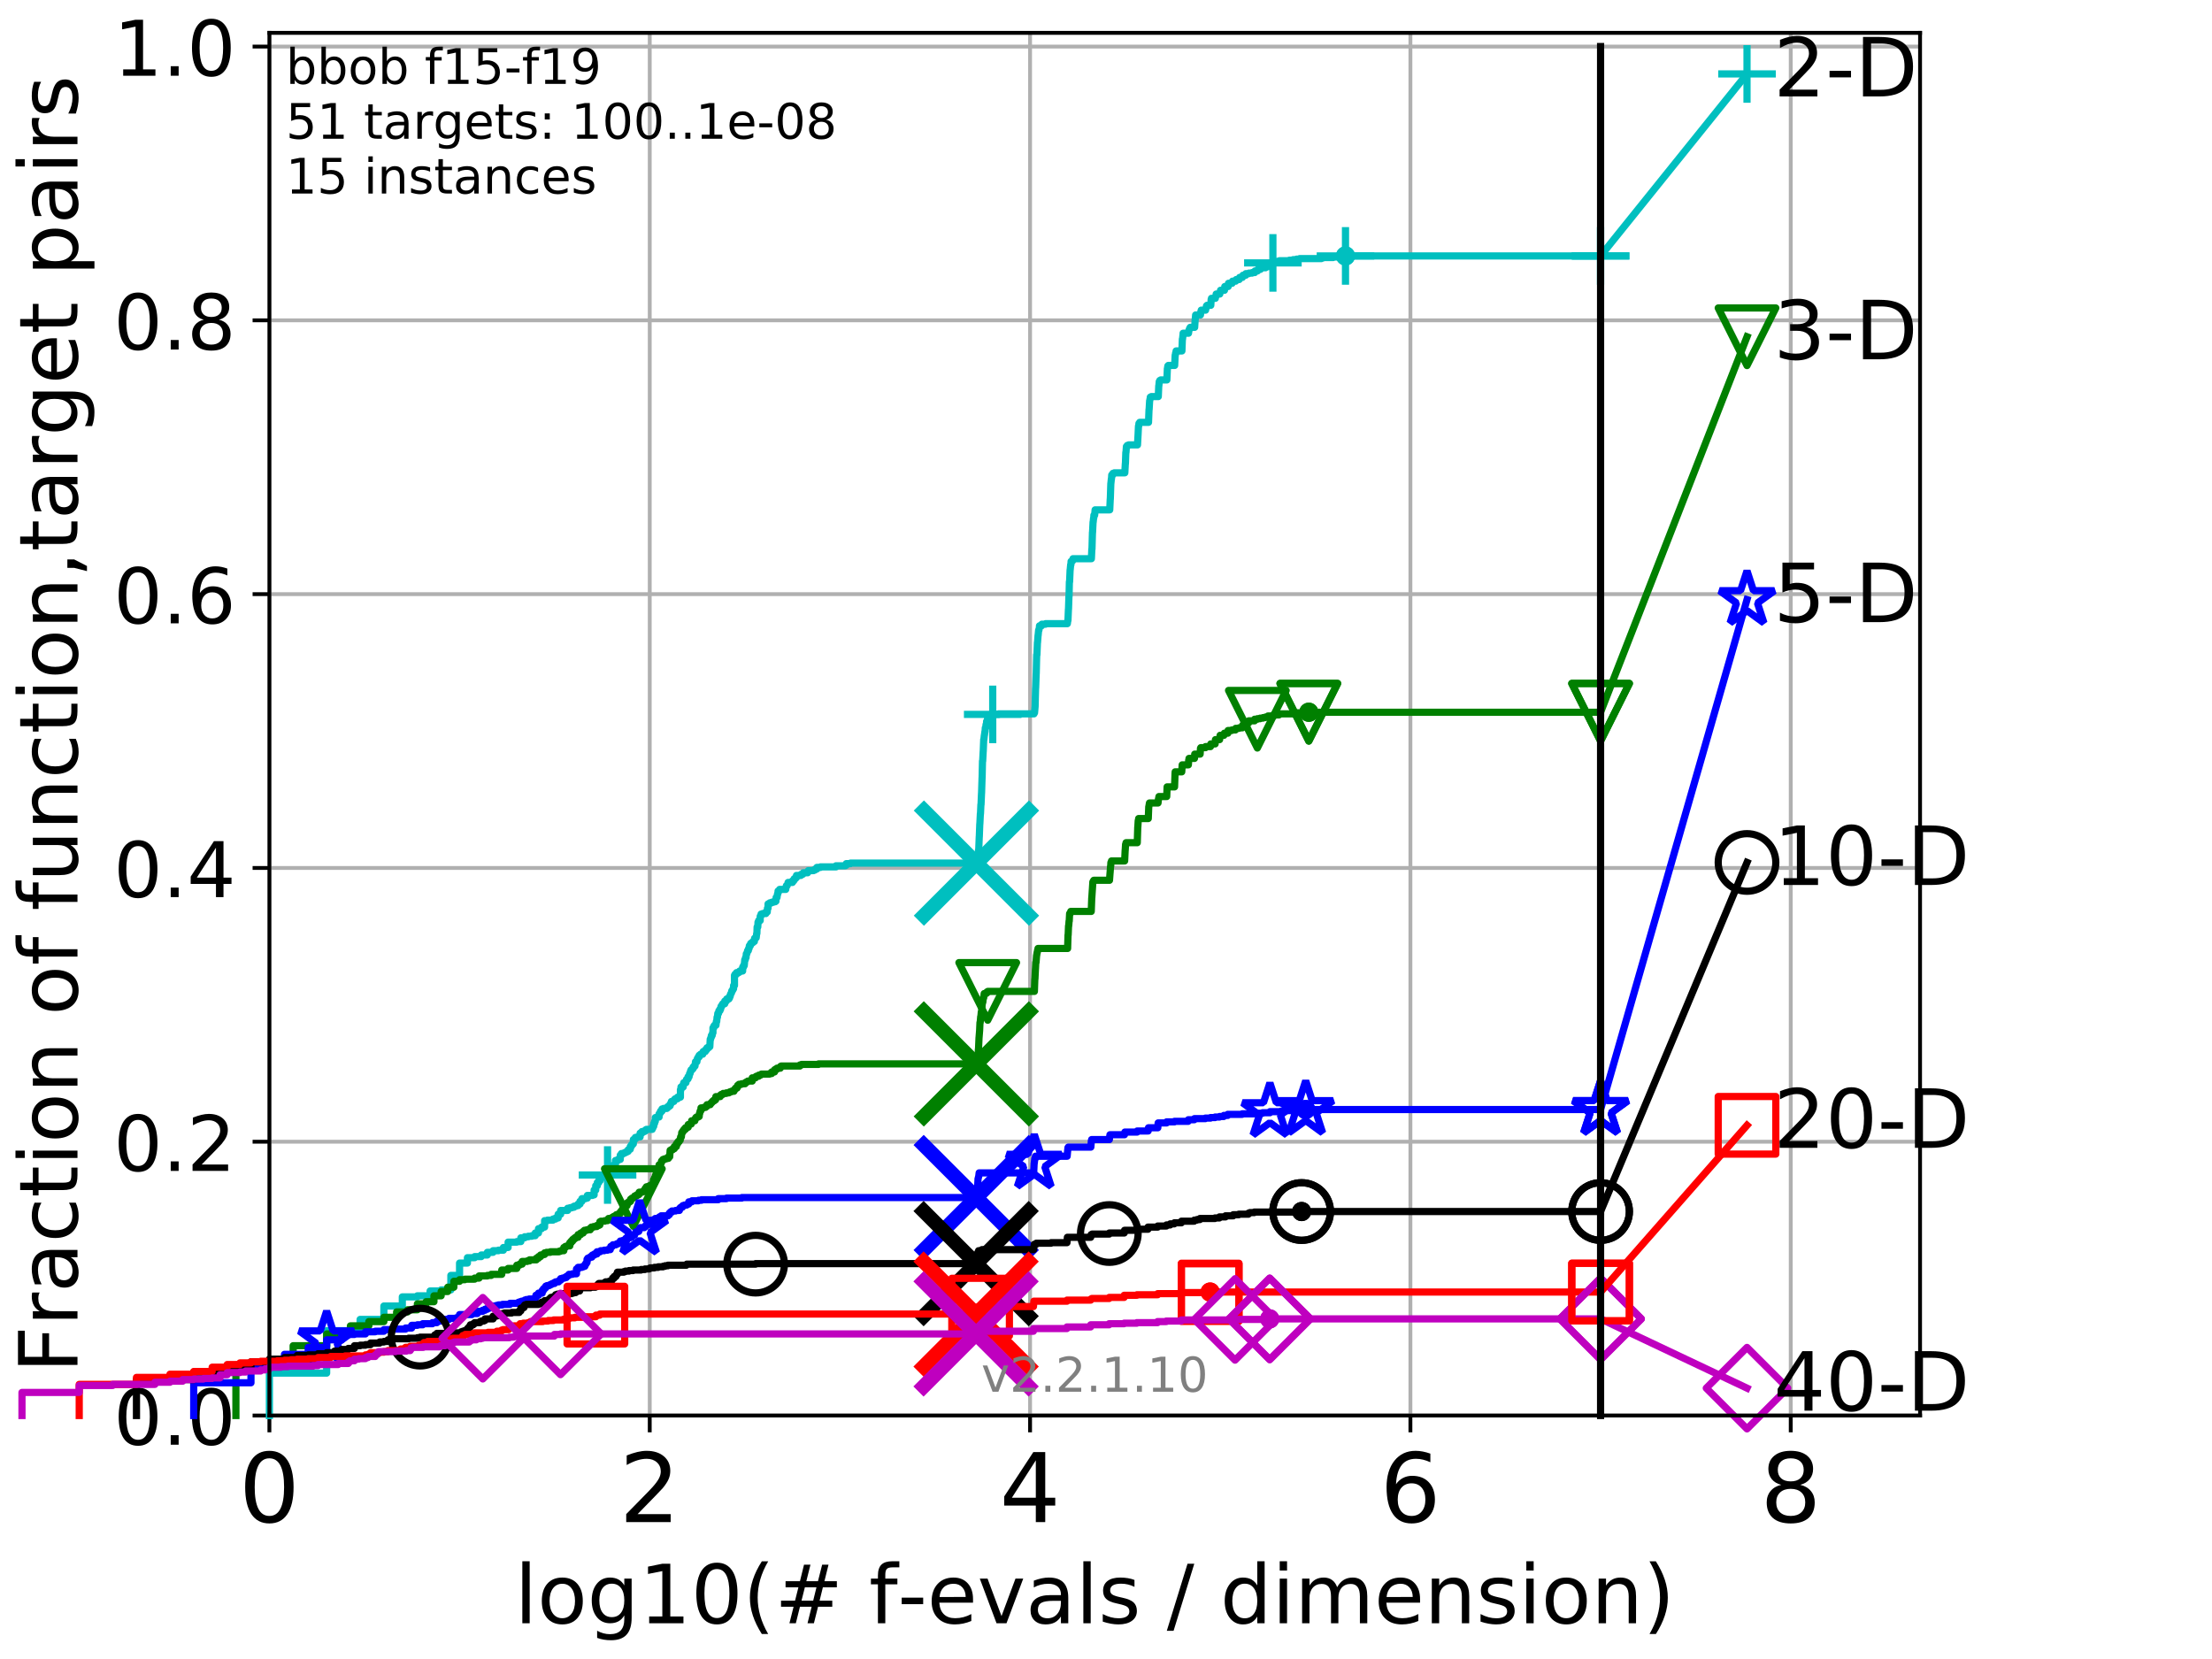 <?xml version="1.0" encoding="utf-8" standalone="no"?>
<!DOCTYPE svg PUBLIC "-//W3C//DTD SVG 1.1//EN"
  "http://www.w3.org/Graphics/SVG/1.1/DTD/svg11.dtd">
<!-- Created with matplotlib (http://matplotlib.org/) -->
<svg height="345.6pt" version="1.1" viewBox="0 0 460.8 345.6" width="460.8pt" xmlns="http://www.w3.org/2000/svg" xmlns:xlink="http://www.w3.org/1999/xlink">
 <defs>
  <style type="text/css">
*{stroke-linecap:butt;stroke-linejoin:round;}
  </style>
 </defs>
 <g id="figure_1">
  <g id="patch_1">
   <path d="M 0 345.6 
L 460.8 345.6 
L 460.8 0 
L 0 0 
z
" style="fill:#ffffff;"/>
  </g>
  <g id="axes_1">
   <g id="patch_2">
    <path d="M 56.12 294.88 
L 399.984 294.88 
L 399.984 6.845 
L 56.12 6.845 
z
" style="fill:#ffffff;"/>
   </g>
   <g id="matplotlib.axis_1">
    <g id="xtick_1">
     <g id="line2d_1">
      <path clip-path="url(#p96d9e1fafe)" d="M 56.12 294.88 
L 56.12 6.845 
" style="fill:none;stroke:#b0b0b0;stroke-linecap:square;stroke-width:0.8;"/>
     </g>
     <g id="line2d_2">
      <defs>
       <path d="M 0 0 
L 0 3.5 
" id="mcfe464956e" style="stroke:#000000;stroke-width:0.8;"/>
      </defs>
      <g>
       <use style="stroke:#000000;stroke-width:0.8;" x="56.12" xlink:href="#mcfe464956e" y="294.88"/>
      </g>
     </g>
     <g id="text_1">
      <!-- 0 -->
      <defs>
       <path d="M 31.781 66.406 
Q 24.172 66.406 20.328 58.906 
Q 16.5 51.422 16.5 36.375 
Q 16.5 21.391 20.328 13.891 
Q 24.172 6.391 31.781 6.391 
Q 39.453 6.391 43.281 13.891 
Q 47.125 21.391 47.125 36.375 
Q 47.125 51.422 43.281 58.906 
Q 39.453 66.406 31.781 66.406 
z
M 31.781 74.219 
Q 44.047 74.219 50.516 64.516 
Q 56.984 54.828 56.984 36.375 
Q 56.984 17.969 50.516 8.266 
Q 44.047 -1.422 31.781 -1.422 
Q 19.531 -1.422 13.062 8.266 
Q 6.594 17.969 6.594 36.375 
Q 6.594 54.828 13.062 64.516 
Q 19.531 74.219 31.781 74.219 
z
" id="DejaVuSans-30"/>
      </defs>
      <g transform="translate(49.758 317.077)scale(0.2 -0.2)">
       <use xlink:href="#DejaVuSans-30"/>
      </g>
     </g>
    </g>
    <g id="xtick_2">
     <g id="line2d_3">
      <path clip-path="url(#p96d9e1fafe)" d="M 135.351 294.88 
L 135.351 6.845 
" style="fill:none;stroke:#b0b0b0;stroke-linecap:square;stroke-width:0.8;"/>
     </g>
     <g id="line2d_4">
      <g>
       <use style="stroke:#000000;stroke-width:0.8;" x="135.351" xlink:href="#mcfe464956e" y="294.88"/>
      </g>
     </g>
     <g id="text_2">
      <!-- 2 -->
      <defs>
       <path d="M 19.188 8.297 
L 53.609 8.297 
L 53.609 0 
L 7.328 0 
L 7.328 8.297 
Q 12.938 14.109 22.625 23.891 
Q 32.328 33.688 34.812 36.531 
Q 39.547 41.844 41.422 45.531 
Q 43.312 49.219 43.312 52.781 
Q 43.312 58.594 39.234 62.25 
Q 35.156 65.922 28.609 65.922 
Q 23.969 65.922 18.812 64.312 
Q 13.672 62.703 7.812 59.422 
L 7.812 69.391 
Q 13.766 71.781 18.938 73 
Q 24.125 74.219 28.422 74.219 
Q 39.75 74.219 46.484 68.547 
Q 53.219 62.891 53.219 53.422 
Q 53.219 48.922 51.531 44.891 
Q 49.859 40.875 45.406 35.406 
Q 44.188 33.984 37.641 27.219 
Q 31.109 20.453 19.188 8.297 
z
" id="DejaVuSans-32"/>
      </defs>
      <g transform="translate(128.989 317.077)scale(0.2 -0.2)">
       <use xlink:href="#DejaVuSans-32"/>
      </g>
     </g>
    </g>
    <g id="xtick_3">
     <g id="line2d_5">
      <path clip-path="url(#p96d9e1fafe)" d="M 214.583 294.88 
L 214.583 6.845 
" style="fill:none;stroke:#b0b0b0;stroke-linecap:square;stroke-width:0.8;"/>
     </g>
     <g id="line2d_6">
      <g>
       <use style="stroke:#000000;stroke-width:0.8;" x="214.583" xlink:href="#mcfe464956e" y="294.88"/>
      </g>
     </g>
     <g id="text_3">
      <!-- 4 -->
      <defs>
       <path d="M 37.797 64.312 
L 12.891 25.391 
L 37.797 25.391 
z
M 35.203 72.906 
L 47.609 72.906 
L 47.609 25.391 
L 58.016 25.391 
L 58.016 17.188 
L 47.609 17.188 
L 47.609 0 
L 37.797 0 
L 37.797 17.188 
L 4.891 17.188 
L 4.891 26.703 
z
" id="DejaVuSans-34"/>
      </defs>
      <g transform="translate(208.22 317.077)scale(0.2 -0.2)">
       <use xlink:href="#DejaVuSans-34"/>
      </g>
     </g>
    </g>
    <g id="xtick_4">
     <g id="line2d_7">
      <path clip-path="url(#p96d9e1fafe)" d="M 293.814 294.88 
L 293.814 6.845 
" style="fill:none;stroke:#b0b0b0;stroke-linecap:square;stroke-width:0.8;"/>
     </g>
     <g id="line2d_8">
      <g>
       <use style="stroke:#000000;stroke-width:0.8;" x="293.814" xlink:href="#mcfe464956e" y="294.88"/>
      </g>
     </g>
     <g id="text_4">
      <!-- 6 -->
      <defs>
       <path d="M 33.016 40.375 
Q 26.375 40.375 22.484 35.828 
Q 18.609 31.297 18.609 23.391 
Q 18.609 15.531 22.484 10.953 
Q 26.375 6.391 33.016 6.391 
Q 39.656 6.391 43.531 10.953 
Q 47.406 15.531 47.406 23.391 
Q 47.406 31.297 43.531 35.828 
Q 39.656 40.375 33.016 40.375 
z
M 52.594 71.297 
L 52.594 62.312 
Q 48.875 64.062 45.094 64.984 
Q 41.312 65.922 37.594 65.922 
Q 27.828 65.922 22.672 59.328 
Q 17.531 52.734 16.797 39.406 
Q 19.672 43.656 24.016 45.922 
Q 28.375 48.188 33.594 48.188 
Q 44.578 48.188 50.953 41.516 
Q 57.328 34.859 57.328 23.391 
Q 57.328 12.156 50.688 5.359 
Q 44.047 -1.422 33.016 -1.422 
Q 20.359 -1.422 13.672 8.266 
Q 6.984 17.969 6.984 36.375 
Q 6.984 53.656 15.188 63.938 
Q 23.391 74.219 37.203 74.219 
Q 40.922 74.219 44.703 73.484 
Q 48.484 72.75 52.594 71.297 
z
" id="DejaVuSans-36"/>
      </defs>
      <g transform="translate(287.452 317.077)scale(0.2 -0.2)">
       <use xlink:href="#DejaVuSans-36"/>
      </g>
     </g>
    </g>
    <g id="xtick_5">
     <g id="line2d_9">
      <path clip-path="url(#p96d9e1fafe)" d="M 373.045 294.88 
L 373.045 6.845 
" style="fill:none;stroke:#b0b0b0;stroke-linecap:square;stroke-width:0.8;"/>
     </g>
     <g id="line2d_10">
      <g>
       <use style="stroke:#000000;stroke-width:0.8;" x="373.045" xlink:href="#mcfe464956e" y="294.88"/>
      </g>
     </g>
     <g id="text_5">
      <!-- 8 -->
      <defs>
       <path d="M 31.781 34.625 
Q 24.75 34.625 20.719 30.859 
Q 16.703 27.094 16.703 20.516 
Q 16.703 13.922 20.719 10.156 
Q 24.75 6.391 31.781 6.391 
Q 38.812 6.391 42.859 10.172 
Q 46.922 13.969 46.922 20.516 
Q 46.922 27.094 42.891 30.859 
Q 38.875 34.625 31.781 34.625 
z
M 21.922 38.812 
Q 15.578 40.375 12.031 44.719 
Q 8.5 49.078 8.5 55.328 
Q 8.5 64.062 14.719 69.141 
Q 20.953 74.219 31.781 74.219 
Q 42.672 74.219 48.875 69.141 
Q 55.078 64.062 55.078 55.328 
Q 55.078 49.078 51.531 44.719 
Q 48 40.375 41.703 38.812 
Q 48.828 37.156 52.797 32.312 
Q 56.781 27.484 56.781 20.516 
Q 56.781 9.906 50.312 4.234 
Q 43.844 -1.422 31.781 -1.422 
Q 19.734 -1.422 13.25 4.234 
Q 6.781 9.906 6.781 20.516 
Q 6.781 27.484 10.781 32.312 
Q 14.797 37.156 21.922 38.812 
z
M 18.312 54.391 
Q 18.312 48.734 21.844 45.562 
Q 25.391 42.391 31.781 42.391 
Q 38.141 42.391 41.719 45.562 
Q 45.312 48.734 45.312 54.391 
Q 45.312 60.062 41.719 63.234 
Q 38.141 66.406 31.781 66.406 
Q 25.391 66.406 21.844 63.234 
Q 18.312 60.062 18.312 54.391 
z
" id="DejaVuSans-38"/>
      </defs>
      <g transform="translate(366.683 317.077)scale(0.2 -0.2)">
       <use xlink:href="#DejaVuSans-38"/>
      </g>
     </g>
    </g>
    <g id="text_6">
     <!-- log10(# f-evals / dimension) -->
     <defs>
      <path d="M 9.422 75.984 
L 18.406 75.984 
L 18.406 0 
L 9.422 0 
z
" id="DejaVuSans-6c"/>
      <path d="M 30.609 48.391 
Q 23.391 48.391 19.188 42.75 
Q 14.984 37.109 14.984 27.297 
Q 14.984 17.484 19.156 11.844 
Q 23.344 6.203 30.609 6.203 
Q 37.797 6.203 41.984 11.859 
Q 46.188 17.531 46.188 27.297 
Q 46.188 37.016 41.984 42.703 
Q 37.797 48.391 30.609 48.391 
z
M 30.609 56 
Q 42.328 56 49.016 48.375 
Q 55.719 40.766 55.719 27.297 
Q 55.719 13.875 49.016 6.219 
Q 42.328 -1.422 30.609 -1.422 
Q 18.844 -1.422 12.172 6.219 
Q 5.516 13.875 5.516 27.297 
Q 5.516 40.766 12.172 48.375 
Q 18.844 56 30.609 56 
z
" id="DejaVuSans-6f"/>
      <path d="M 45.406 27.984 
Q 45.406 37.75 41.375 43.109 
Q 37.359 48.484 30.078 48.484 
Q 22.859 48.484 18.828 43.109 
Q 14.797 37.75 14.797 27.984 
Q 14.797 18.266 18.828 12.891 
Q 22.859 7.516 30.078 7.516 
Q 37.359 7.516 41.375 12.891 
Q 45.406 18.266 45.406 27.984 
z
M 54.391 6.781 
Q 54.391 -7.172 48.188 -13.984 
Q 42 -20.797 29.203 -20.797 
Q 24.469 -20.797 20.266 -20.094 
Q 16.062 -19.391 12.109 -17.922 
L 12.109 -9.188 
Q 16.062 -11.328 19.922 -12.344 
Q 23.781 -13.375 27.781 -13.375 
Q 36.625 -13.375 41.016 -8.766 
Q 45.406 -4.156 45.406 5.172 
L 45.406 9.625 
Q 42.625 4.781 38.281 2.391 
Q 33.938 0 27.875 0 
Q 17.828 0 11.672 7.656 
Q 5.516 15.328 5.516 27.984 
Q 5.516 40.672 11.672 48.328 
Q 17.828 56 27.875 56 
Q 33.938 56 38.281 53.609 
Q 42.625 51.219 45.406 46.391 
L 45.406 54.688 
L 54.391 54.688 
z
" id="DejaVuSans-67"/>
      <path d="M 12.406 8.297 
L 28.516 8.297 
L 28.516 63.922 
L 10.984 60.406 
L 10.984 69.391 
L 28.422 72.906 
L 38.281 72.906 
L 38.281 8.297 
L 54.391 8.297 
L 54.391 0 
L 12.406 0 
z
" id="DejaVuSans-31"/>
      <path d="M 31 75.875 
Q 24.469 64.656 21.281 53.656 
Q 18.109 42.672 18.109 31.391 
Q 18.109 20.125 21.312 9.062 
Q 24.516 -2 31 -13.188 
L 23.188 -13.188 
Q 15.875 -1.703 12.234 9.375 
Q 8.594 20.453 8.594 31.391 
Q 8.594 42.281 12.203 53.312 
Q 15.828 64.359 23.188 75.875 
z
" id="DejaVuSans-28"/>
      <path d="M 51.125 44 
L 36.922 44 
L 32.812 27.688 
L 47.125 27.688 
z
M 43.797 71.781 
L 38.719 51.516 
L 52.984 51.516 
L 58.109 71.781 
L 65.922 71.781 
L 60.891 51.516 
L 76.125 51.516 
L 76.125 44 
L 58.984 44 
L 54.984 27.688 
L 70.516 27.688 
L 70.516 20.219 
L 53.078 20.219 
L 48 0 
L 40.188 0 
L 45.219 20.219 
L 30.906 20.219 
L 25.875 0 
L 18.016 0 
L 23.094 20.219 
L 7.719 20.219 
L 7.719 27.688 
L 24.906 27.688 
L 29 44 
L 13.281 44 
L 13.281 51.516 
L 30.906 51.516 
L 35.891 71.781 
z
" id="DejaVuSans-23"/>
      <path id="DejaVuSans-20"/>
      <path d="M 37.109 75.984 
L 37.109 68.5 
L 28.516 68.5 
Q 23.688 68.5 21.797 66.547 
Q 19.922 64.594 19.922 59.516 
L 19.922 54.688 
L 34.719 54.688 
L 34.719 47.703 
L 19.922 47.703 
L 19.922 0 
L 10.891 0 
L 10.891 47.703 
L 2.297 47.703 
L 2.297 54.688 
L 10.891 54.688 
L 10.891 58.5 
Q 10.891 67.625 15.141 71.797 
Q 19.391 75.984 28.609 75.984 
z
" id="DejaVuSans-66"/>
      <path d="M 4.891 31.391 
L 31.203 31.391 
L 31.203 23.391 
L 4.891 23.391 
z
" id="DejaVuSans-2d"/>
      <path d="M 56.203 29.594 
L 56.203 25.203 
L 14.891 25.203 
Q 15.484 15.922 20.484 11.062 
Q 25.484 6.203 34.422 6.203 
Q 39.594 6.203 44.453 7.469 
Q 49.312 8.734 54.109 11.281 
L 54.109 2.781 
Q 49.266 0.734 44.188 -0.344 
Q 39.109 -1.422 33.891 -1.422 
Q 20.797 -1.422 13.156 6.188 
Q 5.516 13.812 5.516 26.812 
Q 5.516 40.234 12.766 48.109 
Q 20.016 56 32.328 56 
Q 43.359 56 49.781 48.891 
Q 56.203 41.797 56.203 29.594 
z
M 47.219 32.234 
Q 47.125 39.594 43.094 43.984 
Q 39.062 48.391 32.422 48.391 
Q 24.906 48.391 20.391 44.141 
Q 15.875 39.891 15.188 32.172 
z
" id="DejaVuSans-65"/>
      <path d="M 2.984 54.688 
L 12.5 54.688 
L 29.594 8.797 
L 46.688 54.688 
L 56.203 54.688 
L 35.688 0 
L 23.484 0 
z
" id="DejaVuSans-76"/>
      <path d="M 34.281 27.484 
Q 23.391 27.484 19.188 25 
Q 14.984 22.516 14.984 16.5 
Q 14.984 11.719 18.141 8.906 
Q 21.297 6.109 26.703 6.109 
Q 34.188 6.109 38.703 11.406 
Q 43.219 16.703 43.219 25.484 
L 43.219 27.484 
z
M 52.203 31.203 
L 52.203 0 
L 43.219 0 
L 43.219 8.297 
Q 40.141 3.328 35.547 0.953 
Q 30.953 -1.422 24.312 -1.422 
Q 15.922 -1.422 10.953 3.297 
Q 6 8.016 6 15.922 
Q 6 25.141 12.172 29.828 
Q 18.359 34.516 30.609 34.516 
L 43.219 34.516 
L 43.219 35.406 
Q 43.219 41.609 39.141 45 
Q 35.062 48.391 27.688 48.391 
Q 23 48.391 18.547 47.266 
Q 14.109 46.141 10.016 43.891 
L 10.016 52.203 
Q 14.938 54.109 19.578 55.047 
Q 24.219 56 28.609 56 
Q 40.484 56 46.344 49.844 
Q 52.203 43.703 52.203 31.203 
z
" id="DejaVuSans-61"/>
      <path d="M 44.281 53.078 
L 44.281 44.578 
Q 40.484 46.531 36.375 47.5 
Q 32.281 48.484 27.875 48.484 
Q 21.188 48.484 17.844 46.438 
Q 14.5 44.391 14.5 40.281 
Q 14.5 37.156 16.891 35.375 
Q 19.281 33.594 26.516 31.984 
L 29.594 31.297 
Q 39.156 29.25 43.188 25.516 
Q 47.219 21.781 47.219 15.094 
Q 47.219 7.469 41.188 3.016 
Q 35.156 -1.422 24.609 -1.422 
Q 20.219 -1.422 15.453 -0.562 
Q 10.688 0.297 5.422 2 
L 5.422 11.281 
Q 10.406 8.688 15.234 7.391 
Q 20.062 6.109 24.812 6.109 
Q 31.156 6.109 34.562 8.281 
Q 37.984 10.453 37.984 14.406 
Q 37.984 18.062 35.516 20.016 
Q 33.062 21.969 24.703 23.781 
L 21.578 24.516 
Q 13.234 26.266 9.516 29.906 
Q 5.812 33.547 5.812 39.891 
Q 5.812 47.609 11.281 51.797 
Q 16.75 56 26.812 56 
Q 31.781 56 36.172 55.266 
Q 40.578 54.547 44.281 53.078 
z
" id="DejaVuSans-73"/>
      <path d="M 25.391 72.906 
L 33.688 72.906 
L 8.297 -9.281 
L 0 -9.281 
z
" id="DejaVuSans-2f"/>
      <path d="M 45.406 46.391 
L 45.406 75.984 
L 54.391 75.984 
L 54.391 0 
L 45.406 0 
L 45.406 8.203 
Q 42.578 3.328 38.25 0.953 
Q 33.938 -1.422 27.875 -1.422 
Q 17.969 -1.422 11.734 6.484 
Q 5.516 14.406 5.516 27.297 
Q 5.516 40.188 11.734 48.094 
Q 17.969 56 27.875 56 
Q 33.938 56 38.25 53.625 
Q 42.578 51.266 45.406 46.391 
z
M 14.797 27.297 
Q 14.797 17.391 18.875 11.75 
Q 22.953 6.109 30.078 6.109 
Q 37.203 6.109 41.297 11.75 
Q 45.406 17.391 45.406 27.297 
Q 45.406 37.203 41.297 42.844 
Q 37.203 48.484 30.078 48.484 
Q 22.953 48.484 18.875 42.844 
Q 14.797 37.203 14.797 27.297 
z
" id="DejaVuSans-64"/>
      <path d="M 9.422 54.688 
L 18.406 54.688 
L 18.406 0 
L 9.422 0 
z
M 9.422 75.984 
L 18.406 75.984 
L 18.406 64.594 
L 9.422 64.594 
z
" id="DejaVuSans-69"/>
      <path d="M 52 44.188 
Q 55.375 50.25 60.062 53.125 
Q 64.75 56 71.094 56 
Q 79.641 56 84.281 50.016 
Q 88.922 44.047 88.922 33.016 
L 88.922 0 
L 79.891 0 
L 79.891 32.719 
Q 79.891 40.578 77.094 44.375 
Q 74.312 48.188 68.609 48.188 
Q 61.625 48.188 57.562 43.547 
Q 53.516 38.922 53.516 30.906 
L 53.516 0 
L 44.484 0 
L 44.484 32.719 
Q 44.484 40.625 41.703 44.406 
Q 38.922 48.188 33.109 48.188 
Q 26.219 48.188 22.156 43.531 
Q 18.109 38.875 18.109 30.906 
L 18.109 0 
L 9.078 0 
L 9.078 54.688 
L 18.109 54.688 
L 18.109 46.188 
Q 21.188 51.219 25.484 53.609 
Q 29.781 56 35.688 56 
Q 41.656 56 45.828 52.969 
Q 50 49.953 52 44.188 
z
" id="DejaVuSans-6d"/>
      <path d="M 54.891 33.016 
L 54.891 0 
L 45.906 0 
L 45.906 32.719 
Q 45.906 40.484 42.875 44.328 
Q 39.844 48.188 33.797 48.188 
Q 26.516 48.188 22.312 43.547 
Q 18.109 38.922 18.109 30.906 
L 18.109 0 
L 9.078 0 
L 9.078 54.688 
L 18.109 54.688 
L 18.109 46.188 
Q 21.344 51.125 25.703 53.562 
Q 30.078 56 35.797 56 
Q 45.219 56 50.047 50.172 
Q 54.891 44.344 54.891 33.016 
z
" id="DejaVuSans-6e"/>
      <path d="M 8.016 75.875 
L 15.828 75.875 
Q 23.141 64.359 26.781 53.312 
Q 30.422 42.281 30.422 31.391 
Q 30.422 20.453 26.781 9.375 
Q 23.141 -1.703 15.828 -13.188 
L 8.016 -13.188 
Q 14.5 -2 17.703 9.062 
Q 20.906 20.125 20.906 31.391 
Q 20.906 42.672 17.703 53.656 
Q 14.5 64.656 8.016 75.875 
z
" id="DejaVuSans-29"/>
     </defs>
     <g transform="translate(107.211 338.154)scale(0.17 -0.17)">
      <use xlink:href="#DejaVuSans-6c"/>
      <use x="27.783" xlink:href="#DejaVuSans-6f"/>
      <use x="88.965" xlink:href="#DejaVuSans-67"/>
      <use x="152.441" xlink:href="#DejaVuSans-31"/>
      <use x="216.064" xlink:href="#DejaVuSans-30"/>
      <use x="279.688" xlink:href="#DejaVuSans-28"/>
      <use x="318.701" xlink:href="#DejaVuSans-23"/>
      <use x="402.49" xlink:href="#DejaVuSans-20"/>
      <use x="434.277" xlink:href="#DejaVuSans-66"/>
      <use x="469.404" xlink:href="#DejaVuSans-2d"/>
      <use x="505.488" xlink:href="#DejaVuSans-65"/>
      <use x="567.012" xlink:href="#DejaVuSans-76"/>
      <use x="626.191" xlink:href="#DejaVuSans-61"/>
      <use x="687.471" xlink:href="#DejaVuSans-6c"/>
      <use x="715.254" xlink:href="#DejaVuSans-73"/>
      <use x="767.354" xlink:href="#DejaVuSans-20"/>
      <use x="799.141" xlink:href="#DejaVuSans-2f"/>
      <use x="832.832" xlink:href="#DejaVuSans-20"/>
      <use x="864.619" xlink:href="#DejaVuSans-64"/>
      <use x="928.096" xlink:href="#DejaVuSans-69"/>
      <use x="955.879" xlink:href="#DejaVuSans-6d"/>
      <use x="1053.291" xlink:href="#DejaVuSans-65"/>
      <use x="1114.814" xlink:href="#DejaVuSans-6e"/>
      <use x="1178.193" xlink:href="#DejaVuSans-73"/>
      <use x="1230.293" xlink:href="#DejaVuSans-69"/>
      <use x="1258.076" xlink:href="#DejaVuSans-6f"/>
      <use x="1319.258" xlink:href="#DejaVuSans-6e"/>
      <use x="1382.637" xlink:href="#DejaVuSans-29"/>
     </g>
    </g>
   </g>
   <g id="matplotlib.axis_2">
    <g id="ytick_1">
     <g id="line2d_11">
      <path clip-path="url(#p96d9e1fafe)" d="M 56.12 294.88 
L 399.984 294.88 
" style="fill:none;stroke:#b0b0b0;stroke-linecap:square;stroke-width:0.8;"/>
     </g>
     <g id="line2d_12">
      <defs>
       <path d="M 0 0 
L -3.5 0 
" id="mb3d7c7d49b" style="stroke:#000000;stroke-width:0.8;"/>
      </defs>
      <g>
       <use style="stroke:#000000;stroke-width:0.8;" x="56.12" xlink:href="#mb3d7c7d49b" y="294.88"/>
      </g>
     </g>
     <g id="text_7">
      <!-- 0.0 -->
      <defs>
       <path d="M 10.688 12.406 
L 21 12.406 
L 21 0 
L 10.688 0 
z
" id="DejaVuSans-2e"/>
      </defs>
      <g transform="translate(23.675 300.959)scale(0.16 -0.16)">
       <use xlink:href="#DejaVuSans-30"/>
       <use x="63.623" xlink:href="#DejaVuSans-2e"/>
       <use x="95.41" xlink:href="#DejaVuSans-30"/>
      </g>
     </g>
    </g>
    <g id="ytick_2">
     <g id="line2d_13">
      <path clip-path="url(#p96d9e1fafe)" d="M 56.12 237.843 
L 399.984 237.843 
" style="fill:none;stroke:#b0b0b0;stroke-linecap:square;stroke-width:0.8;"/>
     </g>
     <g id="line2d_14">
      <g>
       <use style="stroke:#000000;stroke-width:0.8;" x="56.12" xlink:href="#mb3d7c7d49b" y="237.843"/>
      </g>
     </g>
     <g id="text_8">
      <!-- 0.2 -->
      <g transform="translate(23.675 243.922)scale(0.16 -0.16)">
       <use xlink:href="#DejaVuSans-30"/>
       <use x="63.623" xlink:href="#DejaVuSans-2e"/>
       <use x="95.41" xlink:href="#DejaVuSans-32"/>
      </g>
     </g>
    </g>
    <g id="ytick_3">
     <g id="line2d_15">
      <path clip-path="url(#p96d9e1fafe)" d="M 56.12 180.807 
L 399.984 180.807 
" style="fill:none;stroke:#b0b0b0;stroke-linecap:square;stroke-width:0.8;"/>
     </g>
     <g id="line2d_16">
      <g>
       <use style="stroke:#000000;stroke-width:0.8;" x="56.12" xlink:href="#mb3d7c7d49b" y="180.807"/>
      </g>
     </g>
     <g id="text_9">
      <!-- 0.4 -->
      <g transform="translate(23.675 186.886)scale(0.16 -0.16)">
       <use xlink:href="#DejaVuSans-30"/>
       <use x="63.623" xlink:href="#DejaVuSans-2e"/>
       <use x="95.41" xlink:href="#DejaVuSans-34"/>
      </g>
     </g>
    </g>
    <g id="ytick_4">
     <g id="line2d_17">
      <path clip-path="url(#p96d9e1fafe)" d="M 56.12 123.77 
L 399.984 123.77 
" style="fill:none;stroke:#b0b0b0;stroke-linecap:square;stroke-width:0.8;"/>
     </g>
     <g id="line2d_18">
      <g>
       <use style="stroke:#000000;stroke-width:0.8;" x="56.12" xlink:href="#mb3d7c7d49b" y="123.77"/>
      </g>
     </g>
     <g id="text_10">
      <!-- 0.6 -->
      <g transform="translate(23.675 129.849)scale(0.16 -0.16)">
       <use xlink:href="#DejaVuSans-30"/>
       <use x="63.623" xlink:href="#DejaVuSans-2e"/>
       <use x="95.41" xlink:href="#DejaVuSans-36"/>
      </g>
     </g>
    </g>
    <g id="ytick_5">
     <g id="line2d_19">
      <path clip-path="url(#p96d9e1fafe)" d="M 56.12 66.734 
L 399.984 66.734 
" style="fill:none;stroke:#b0b0b0;stroke-linecap:square;stroke-width:0.8;"/>
     </g>
     <g id="line2d_20">
      <g>
       <use style="stroke:#000000;stroke-width:0.8;" x="56.12" xlink:href="#mb3d7c7d49b" y="66.734"/>
      </g>
     </g>
     <g id="text_11">
      <!-- 0.8 -->
      <g transform="translate(23.675 72.812)scale(0.16 -0.16)">
       <use xlink:href="#DejaVuSans-30"/>
       <use x="63.623" xlink:href="#DejaVuSans-2e"/>
       <use x="95.41" xlink:href="#DejaVuSans-38"/>
      </g>
     </g>
    </g>
    <g id="ytick_6">
     <g id="line2d_21">
      <path clip-path="url(#p96d9e1fafe)" d="M 56.12 9.697 
L 399.984 9.697 
" style="fill:none;stroke:#b0b0b0;stroke-linecap:square;stroke-width:0.8;"/>
     </g>
     <g id="line2d_22">
      <g>
       <use style="stroke:#000000;stroke-width:0.8;" x="56.12" xlink:href="#mb3d7c7d49b" y="9.697"/>
      </g>
     </g>
     <g id="text_12">
      <!-- 1.0 -->
      <g transform="translate(23.675 15.776)scale(0.16 -0.16)">
       <use xlink:href="#DejaVuSans-31"/>
       <use x="63.623" xlink:href="#DejaVuSans-2e"/>
       <use x="95.41" xlink:href="#DejaVuSans-30"/>
      </g>
     </g>
    </g>
    <g id="text_13">
     <!-- Fraction of function,target pairs -->
     <defs>
      <path d="M 9.812 72.906 
L 51.703 72.906 
L 51.703 64.594 
L 19.672 64.594 
L 19.672 43.109 
L 48.578 43.109 
L 48.578 34.812 
L 19.672 34.812 
L 19.672 0 
L 9.812 0 
z
" id="DejaVuSans-46"/>
      <path d="M 41.109 46.297 
Q 39.594 47.172 37.812 47.578 
Q 36.031 48 33.891 48 
Q 26.266 48 22.188 43.047 
Q 18.109 38.094 18.109 28.812 
L 18.109 0 
L 9.078 0 
L 9.078 54.688 
L 18.109 54.688 
L 18.109 46.188 
Q 20.953 51.172 25.484 53.578 
Q 30.031 56 36.531 56 
Q 37.453 56 38.578 55.875 
Q 39.703 55.766 41.062 55.516 
z
" id="DejaVuSans-72"/>
      <path d="M 48.781 52.594 
L 48.781 44.188 
Q 44.969 46.297 41.141 47.344 
Q 37.312 48.391 33.406 48.391 
Q 24.656 48.391 19.812 42.844 
Q 14.984 37.312 14.984 27.297 
Q 14.984 17.281 19.812 11.734 
Q 24.656 6.203 33.406 6.203 
Q 37.312 6.203 41.141 7.25 
Q 44.969 8.297 48.781 10.406 
L 48.781 2.094 
Q 45.016 0.344 40.984 -0.531 
Q 36.969 -1.422 32.422 -1.422 
Q 20.062 -1.422 12.781 6.344 
Q 5.516 14.109 5.516 27.297 
Q 5.516 40.672 12.859 48.328 
Q 20.219 56 33.016 56 
Q 37.156 56 41.109 55.141 
Q 45.062 54.297 48.781 52.594 
z
" id="DejaVuSans-63"/>
      <path d="M 18.312 70.219 
L 18.312 54.688 
L 36.812 54.688 
L 36.812 47.703 
L 18.312 47.703 
L 18.312 18.016 
Q 18.312 11.328 20.141 9.422 
Q 21.969 7.516 27.594 7.516 
L 36.812 7.516 
L 36.812 0 
L 27.594 0 
Q 17.188 0 13.234 3.875 
Q 9.281 7.766 9.281 18.016 
L 9.281 47.703 
L 2.688 47.703 
L 2.688 54.688 
L 9.281 54.688 
L 9.281 70.219 
z
" id="DejaVuSans-74"/>
      <path d="M 8.5 21.578 
L 8.5 54.688 
L 17.484 54.688 
L 17.484 21.922 
Q 17.484 14.156 20.5 10.266 
Q 23.531 6.391 29.594 6.391 
Q 36.859 6.391 41.078 11.031 
Q 45.312 15.672 45.312 23.688 
L 45.312 54.688 
L 54.297 54.688 
L 54.297 0 
L 45.312 0 
L 45.312 8.406 
Q 42.047 3.422 37.719 1 
Q 33.406 -1.422 27.688 -1.422 
Q 18.266 -1.422 13.375 4.438 
Q 8.5 10.297 8.5 21.578 
z
M 31.109 56 
z
" id="DejaVuSans-75"/>
      <path d="M 11.719 12.406 
L 22.016 12.406 
L 22.016 4 
L 14.016 -11.625 
L 7.719 -11.625 
L 11.719 4 
z
" id="DejaVuSans-2c"/>
      <path d="M 18.109 8.203 
L 18.109 -20.797 
L 9.078 -20.797 
L 9.078 54.688 
L 18.109 54.688 
L 18.109 46.391 
Q 20.953 51.266 25.266 53.625 
Q 29.594 56 35.594 56 
Q 45.562 56 51.781 48.094 
Q 58.016 40.188 58.016 27.297 
Q 58.016 14.406 51.781 6.484 
Q 45.562 -1.422 35.594 -1.422 
Q 29.594 -1.422 25.266 0.953 
Q 20.953 3.328 18.109 8.203 
z
M 48.688 27.297 
Q 48.688 37.203 44.609 42.844 
Q 40.531 48.484 33.406 48.484 
Q 26.266 48.484 22.188 42.844 
Q 18.109 37.203 18.109 27.297 
Q 18.109 17.391 22.188 11.75 
Q 26.266 6.109 33.406 6.109 
Q 40.531 6.109 44.609 11.75 
Q 48.688 17.391 48.688 27.297 
z
" id="DejaVuSans-70"/>
     </defs>
     <g transform="translate(16.14 286.002)rotate(-90)scale(0.17 -0.17)">
      <use xlink:href="#DejaVuSans-46"/>
      <use x="57.41" xlink:href="#DejaVuSans-72"/>
      <use x="98.523" xlink:href="#DejaVuSans-61"/>
      <use x="159.803" xlink:href="#DejaVuSans-63"/>
      <use x="214.783" xlink:href="#DejaVuSans-74"/>
      <use x="253.992" xlink:href="#DejaVuSans-69"/>
      <use x="281.775" xlink:href="#DejaVuSans-6f"/>
      <use x="342.957" xlink:href="#DejaVuSans-6e"/>
      <use x="406.336" xlink:href="#DejaVuSans-20"/>
      <use x="438.123" xlink:href="#DejaVuSans-6f"/>
      <use x="499.305" xlink:href="#DejaVuSans-66"/>
      <use x="534.51" xlink:href="#DejaVuSans-20"/>
      <use x="566.297" xlink:href="#DejaVuSans-66"/>
      <use x="601.502" xlink:href="#DejaVuSans-75"/>
      <use x="664.881" xlink:href="#DejaVuSans-6e"/>
      <use x="728.26" xlink:href="#DejaVuSans-63"/>
      <use x="783.24" xlink:href="#DejaVuSans-74"/>
      <use x="822.449" xlink:href="#DejaVuSans-69"/>
      <use x="850.232" xlink:href="#DejaVuSans-6f"/>
      <use x="911.414" xlink:href="#DejaVuSans-6e"/>
      <use x="974.793" xlink:href="#DejaVuSans-2c"/>
      <use x="1006.58" xlink:href="#DejaVuSans-74"/>
      <use x="1045.789" xlink:href="#DejaVuSans-61"/>
      <use x="1107.068" xlink:href="#DejaVuSans-72"/>
      <use x="1148.166" xlink:href="#DejaVuSans-67"/>
      <use x="1211.643" xlink:href="#DejaVuSans-65"/>
      <use x="1273.166" xlink:href="#DejaVuSans-74"/>
      <use x="1312.375" xlink:href="#DejaVuSans-20"/>
      <use x="1344.162" xlink:href="#DejaVuSans-70"/>
      <use x="1407.639" xlink:href="#DejaVuSans-61"/>
      <use x="1468.918" xlink:href="#DejaVuSans-69"/>
      <use x="1496.701" xlink:href="#DejaVuSans-72"/>
      <use x="1537.814" xlink:href="#DejaVuSans-73"/>
     </g>
    </g>
   </g>
   <g id="line2d_23">
    <defs>
     <path d="M 0 1.5 
C 0.398 1.5 0.779 1.342 1.061 1.061 
C 1.342 0.779 1.5 0.398 1.5 0 
C 1.5 -0.398 1.342 -0.779 1.061 -1.061 
C 0.779 -1.342 0.398 -1.5 0 -1.5 
C -0.398 -1.5 -0.779 -1.342 -1.061 -1.061 
C -1.342 -0.779 -1.5 -0.398 -1.5 0 
C -1.5 0.398 -1.342 0.779 -1.061 1.061 
C -0.779 1.342 -0.398 1.5 0 1.5 
z
" id="mdf35f75aec" style="stroke:#00bfbf;"/>
    </defs>
    <g>
     <use style="fill:#00bfbf;stroke:#00bfbf;" x="280.291" xlink:href="#mdf35f75aec" y="53.313"/>
     <use style="fill:#00bfbf;stroke:#00bfbf;" x="280.291" xlink:href="#mdf35f75aec" y="53.313"/>
    </g>
   </g>
   <g id="line2d_24">
    <path d="M 56.12 294.88 
L 56.12 286.045 
L 68.046 286.045 
L 68.046 277.21 
L 75.021 277.21 
L 75.021 274.861 
L 79.971 274.861 
L 79.971 272.065 
L 83.81 272.065 
L 83.81 270.164 
L 86.947 270.164 
L 86.947 269.94 
L 89.599 269.94 
L 89.599 268.934 
L 91.897 268.934 
L 91.897 268.71 
L 93.923 268.71 
L 93.923 265.691 
L 95.736 265.691 
L 95.736 263.118 
L 97.375 263.118 
L 97.375 262 
L 98.872 262 
L 98.872 261.776 
L 100.25 261.776 
L 100.25 261.441 
L 101.525 261.441 
L 101.525 260.882 
L 102.712 260.882 
L 102.712 260.546 
L 103.822 260.546 
L 103.822 260.434 
L 104.865 260.434 
L 104.865 259.875 
L 105.848 259.875 
L 105.848 258.757 
L 107.661 258.757 
L 107.661 258.645 
L 108.501 258.645 
L 108.501 257.862 
L 109.301 257.862 
L 109.301 257.638 
L 110.066 257.638 
L 110.066 257.527 
L 110.798 257.527 
L 110.798 257.415 
L 111.5 257.415 
L 111.5 256.856 
L 112.175 256.856 
L 112.175 255.961 
L 112.824 255.961 
L 112.824 255.625 
L 113.45 255.625 
L 113.45 254.283 
L 114.054 254.283 
L 114.054 254.172 
L 115.201 254.172 
L 115.201 253.948 
L 115.748 253.948 
L 115.748 253.724 
L 116.277 253.724 
L 116.277 252.941 
L 116.791 252.941 
L 116.791 252.158 
L 118.245 252.158 
L 118.245 251.711 
L 118.704 251.711 
L 118.704 251.599 
L 119.151 251.599 
L 119.151 251.487 
L 119.587 251.487 
L 119.587 251.264 
L 120.012 251.264 
L 120.012 251.152 
L 120.426 251.152 
L 120.426 250.816 
L 120.831 250.816 
L 120.831 250.257 
L 121.226 250.257 
L 121.226 249.698 
L 121.991 249.698 
L 121.991 249.586 
L 122.361 249.586 
L 122.361 249.027 
L 123.426 249.027 
L 123.426 248.915 
L 123.767 248.915 
L 123.767 247.909 
L 124.101 247.909 
L 124.101 247.014 
L 124.428 247.014 
L 124.428 246.343 
L 124.75 246.343 
L 124.75 245.896 
L 125.066 245.896 
L 125.066 245.336 
L 125.376 245.336 
L 125.376 245.225 
L 126.273 245.225 
L 126.273 244.777 
L 126.563 244.777 
L 126.563 244.218 
L 126.847 244.218 
L 126.847 243.323 
L 127.127 243.323 
L 127.127 243.212 
L 127.402 243.212 
L 127.402 243.1 
L 127.673 243.1 
L 127.673 242.764 
L 127.94 242.764 
L 127.94 242.652 
L 128.202 242.652 
L 128.202 241.758 
L 128.716 241.758 
L 128.716 241.534 
L 129.215 241.534 
L 129.215 240.639 
L 129.459 240.639 
L 129.459 240.304 
L 129.937 240.304 
L 129.937 240.192 
L 130.171 240.192 
L 130.171 240.08 
L 130.402 240.08 
L 130.402 239.968 
L 130.63 239.968 
L 130.63 239.856 
L 130.855 239.856 
L 130.855 239.521 
L 131.077 239.521 
L 131.077 239.409 
L 131.296 239.409 
L 131.296 238.85 
L 131.512 238.85 
L 131.512 238.514 
L 131.726 238.514 
L 131.726 238.291 
L 131.937 238.291 
L 131.937 237.396 
L 132.146 237.396 
L 132.146 237.284 
L 132.352 237.284 
L 132.352 236.949 
L 132.756 236.949 
L 132.756 236.837 
L 133.346 236.837 
L 133.346 236.054 
L 133.729 236.054 
L 133.729 235.719 
L 134.287 235.719 
L 134.287 235.607 
L 134.469 235.607 
L 134.469 235.383 
L 134.649 235.383 
L 134.649 235.271 
L 135.86 235.271 
L 135.86 234.936 
L 136.026 234.936 
L 136.026 234.6 
L 136.191 234.6 
L 136.191 234.041 
L 136.354 234.041 
L 136.354 233.594 
L 136.515 233.594 
L 136.515 232.811 
L 136.834 232.811 
L 136.834 232.699 
L 137.301 232.699 
L 137.301 232.028 
L 137.454 232.028 
L 137.454 231.804 
L 137.606 231.804 
L 137.606 231.469 
L 137.905 231.469 
L 137.905 231.021 
L 138.199 231.021 
L 138.199 230.91 
L 138.913 230.91 
L 138.913 230.798 
L 139.052 230.798 
L 139.052 230.574 
L 139.19 230.574 
L 139.19 230.462 
L 139.464 230.462 
L 139.464 230.35 
L 139.599 230.35 
L 139.599 230.015 
L 139.732 230.015 
L 139.732 229.791 
L 139.865 229.791 
L 139.865 229.456 
L 140.387 229.456 
L 140.387 229.232 
L 140.515 229.232 
L 140.515 229.008 
L 140.642 229.008 
L 140.642 228.896 
L 141.14 228.896 
L 141.14 228.561 
L 141.744 228.561 
L 141.744 226.995 
L 141.862 226.995 
L 141.862 226.436 
L 142.327 226.436 
L 142.327 225.877 
L 142.442 225.877 
L 142.442 225.541 
L 142.891 225.541 
L 143.002 224.87 
L 143.112 224.87 
L 143.112 224.759 
L 143.33 224.759 
L 143.33 224.311 
L 143.545 224.311 
L 143.651 223.64 
L 143.757 223.64 
L 143.863 223.081 
L 143.967 223.081 
L 143.967 222.857 
L 144.174 222.857 
L 144.277 222.634 
L 144.379 222.634 
L 144.379 222.298 
L 144.582 222.298 
L 144.582 222.074 
L 144.782 222.074 
L 144.881 221.18 
L 145.175 221.18 
L 145.272 220.509 
L 145.368 220.509 
L 145.464 220.173 
L 145.654 220.173 
L 145.654 219.838 
L 145.842 219.838 
L 145.936 219.614 
L 146.394 219.614 
L 146.485 219.055 
L 146.929 219.055 
L 146.929 218.719 
L 147.191 218.719 
L 147.277 218.272 
L 147.618 218.272 
L 147.618 218.048 
L 147.869 218.048 
L 147.952 216.483 
L 148.034 216.483 
L 148.116 216.035 
L 148.198 216.035 
L 148.198 215.7 
L 148.36 215.7 
L 148.441 215.141 
L 148.521 215.141 
L 148.521 214.134 
L 148.68 214.134 
L 148.68 213.799 
L 148.838 213.799 
L 148.838 213.575 
L 149.15 213.575 
L 149.227 212.792 
L 149.303 212.792 
L 149.38 211.897 
L 149.456 211.897 
L 149.531 211.114 
L 149.681 211.114 
L 149.756 210.555 
L 149.978 210.555 
L 149.978 210.22 
L 150.124 210.22 
L 150.197 209.661 
L 150.342 209.661 
L 150.414 209.325 
L 150.556 209.325 
L 150.556 209.101 
L 150.978 209.101 
L 150.978 208.542 
L 151.321 208.542 
L 151.389 208.095 
L 151.857 208.095 
L 151.923 207.871 
L 151.988 207.871 
L 151.988 207.536 
L 152.119 207.536 
L 152.183 207.088 
L 152.248 207.088 
L 152.312 206.865 
L 152.376 206.865 
L 152.44 206.417 
L 152.567 206.417 
L 152.63 206.194 
L 152.693 206.194 
L 152.693 205.97 
L 152.818 205.97 
L 152.818 205.299 
L 153.004 205.299 
L 153.004 203.174 
L 153.127 203.174 
L 153.127 202.95 
L 153.431 202.95 
L 153.431 202.615 
L 153.905 202.615 
L 153.905 202.503 
L 154.08 202.503 
L 154.08 202.279 
L 154.706 202.279 
L 154.706 201.497 
L 154.872 201.497 
L 154.872 201.161 
L 155.038 201.161 
L 155.147 199.931 
L 155.255 199.931 
L 155.309 199.484 
L 155.417 199.484 
L 155.47 198.701 
L 155.577 198.701 
L 155.683 198.253 
L 155.735 198.253 
L 155.735 198.03 
L 155.893 198.03 
L 155.945 197.582 
L 156.048 197.582 
L 156.1 197.023 
L 156.305 197.023 
L 156.356 196.576 
L 156.457 196.576 
L 156.457 196.464 
L 156.707 196.464 
L 156.707 196.352 
L 156.856 196.352 
L 156.856 196.128 
L 157.149 196.128 
L 157.197 195.457 
L 157.39 195.457 
L 157.39 195.346 
L 157.532 195.346 
L 157.627 194.451 
L 157.674 194.451 
L 157.721 193.109 
L 157.861 193.109 
L 157.907 192.102 
L 158.046 192.102 
L 158.046 191.767 
L 158.365 191.767 
L 158.365 190.872 
L 158.5 190.872 
L 158.545 190.425 
L 158.855 190.425 
L 158.855 190.313 
L 159.543 190.313 
L 159.543 189.977 
L 159.836 189.977 
L 159.877 189.195 
L 160.001 189.195 
L 160.001 188.3 
L 160.326 188.3 
L 160.366 188.076 
L 160.724 188.076 
L 160.724 187.964 
L 161.075 187.964 
L 161.075 187.853 
L 161.494 187.853 
L 161.494 187.741 
L 161.644 187.741 
L 161.682 186.958 
L 161.867 186.958 
L 161.977 186.175 
L 162.05 186.175 
L 162.086 185.616 
L 162.303 185.616 
L 162.411 185.28 
L 163.683 185.28 
L 163.782 184.609 
L 163.815 184.609 
L 163.815 184.497 
L 163.979 184.497 
L 164.076 184.162 
L 164.109 184.162 
L 164.173 183.826 
L 165.083 183.826 
L 165.083 183.491 
L 165.356 183.491 
L 165.446 183.044 
L 165.713 183.044 
L 165.801 182.82 
L 165.918 182.82 
L 165.918 182.373 
L 166.826 182.373 
L 166.853 182.149 
L 167.208 182.149 
L 167.208 182.037 
L 167.342 182.037 
L 167.342 181.813 
L 168.256 181.813 
L 168.306 181.478 
L 168.382 181.478 
L 168.382 181.366 
L 169.482 181.366 
L 169.482 181.254 
L 169.763 181.254 
L 169.833 181.03 
L 170.177 181.03 
L 170.177 180.695 
L 170.933 180.695 
L 170.933 180.583 
L 174.157 180.583 
L 174.157 180.359 
L 176.083 180.359 
L 176.083 180.248 
L 176.291 180.248 
L 176.291 179.912 
L 177.176 179.912 
L 177.176 179.8 
L 203.474 179.8 
L 203.582 179.353 
L 203.588 179.353 
L 203.617 178.794 
L 203.754 178.794 
L 203.837 177.116 
L 203.885 177.116 
L 203.994 174.32 
L 204.004 174.32 
L 204.108 171.636 
L 204.121 171.636 
L 204.228 169.511 
L 204.253 169.511 
L 204.338 167.61 
L 204.366 167.61 
L 204.468 165.262 
L 204.477 165.262 
L 204.582 162.018 
L 204.592 162.018 
L 204.671 158.551 
L 204.708 158.551 
L 204.815 156.538 
L 204.824 156.538 
L 204.924 154.078 
L 204.957 154.078 
L 205.056 153.183 
L 205.071 153.183 
L 205.175 152.4 
L 205.205 152.4 
L 205.258 151.618 
L 205.353 151.618 
L 205.408 150.946 
L 205.511 150.946 
L 205.525 150.275 
L 205.656 150.275 
L 205.742 149.604 
L 205.84 149.604 
L 205.84 149.493 
L 206.425 149.493 
L 206.425 149.381 
L 206.546 149.381 
L 206.647 148.933 
L 206.802 148.933 
L 206.802 148.822 
L 208.043 148.822 
L 208.043 148.71 
L 215.394 148.71 
L 215.437 148.486 
L 215.515 148.486 
L 215.622 147.256 
L 215.629 147.256 
L 215.732 143.342 
L 215.745 143.342 
L 215.856 140.322 
L 215.865 140.322 
L 215.961 136.408 
L 216.012 136.408 
L 216.116 133.836 
L 216.136 133.836 
L 216.243 132.382 
L 216.258 132.382 
L 216.366 131.263 
L 216.428 131.263 
L 216.52 130.704 
L 216.543 130.704 
L 216.543 130.369 
L 216.977 130.369 
L 217.032 130.033 
L 217.81 130.033 
L 217.81 129.921 
L 222.347 129.921 
L 222.438 129.25 
L 222.474 129.25 
L 222.573 126.902 
L 222.587 126.902 
L 222.679 124.218 
L 222.701 124.218 
L 222.772 121.198 
L 222.815 121.198 
L 222.922 118.738 
L 222.936 118.738 
L 223.043 117.619 
L 223.096 117.619 
L 223.127 116.948 
L 223.332 116.948 
L 223.332 116.836 
L 223.449 116.836 
L 223.521 116.389 
L 227.357 116.389 
L 227.451 114.376 
L 227.479 114.376 
L 227.579 110.909 
L 227.598 110.909 
L 227.703 108.784 
L 227.722 108.784 
L 227.818 107.889 
L 227.854 107.889 
L 227.878 107.33 
L 228.033 107.33 
L 228.132 106.212 
L 231.178 106.212 
L 231.283 103.975 
L 231.297 103.975 
L 231.406 100.732 
L 231.413 100.732 
L 231.522 99.725 
L 231.545 99.725 
L 231.596 98.943 
L 231.802 98.943 
L 231.838 98.607 
L 232.135 98.607 
L 232.135 98.495 
L 234.321 98.495 
L 234.426 96.594 
L 234.444 96.594 
L 234.53 94.245 
L 234.563 94.245 
L 234.652 93.015 
L 234.817 93.015 
L 234.824 92.792 
L 235.105 92.792 
L 235.105 92.68 
L 236.962 92.68 
L 237.072 90.667 
L 237.074 90.667 
L 237.165 88.765 
L 237.209 88.765 
L 237.262 88.206 
L 237.357 88.206 
L 237.42 87.983 
L 239.257 87.983 
L 239.363 85.298 
L 239.383 85.298 
L 239.488 83.509 
L 239.5 83.509 
L 239.579 83.062 
L 239.625 83.062 
L 239.63 82.726 
L 239.842 82.726 
L 239.842 82.614 
L 241.293 82.614 
L 241.391 80.378 
L 241.411 80.378 
L 241.492 79.483 
L 241.579 79.483 
L 241.603 79.259 
L 241.798 79.259 
L 241.798 79.147 
L 243.078 79.147 
L 243.184 76.799 
L 243.203 76.799 
L 243.278 76.24 
L 243.382 76.24 
L 243.382 76.128 
L 244.703 76.128 
L 244.81 74.003 
L 244.844 74.003 
L 244.895 73.556 
L 244.966 73.556 
L 245.007 73.108 
L 246.216 73.108 
L 246.309 70.648 
L 246.341 70.648 
L 246.451 69.641 
L 246.461 69.641 
L 246.461 69.418 
L 247.589 69.418 
L 247.689 68.747 
L 247.727 68.747 
L 247.815 68.411 
L 247.948 68.411 
L 247.948 68.188 
L 248.868 68.188 
L 248.978 66.51 
L 248.993 66.51 
L 249.071 65.615 
L 250.076 65.615 
L 250.171 64.832 
L 250.242 64.832 
L 250.242 64.609 
L 251.146 64.609 
L 251.217 64.161 
L 251.269 64.161 
L 251.33 63.714 
L 251.445 63.714 
L 251.445 63.602 
L 252.231 63.602 
L 252.306 62.372 
L 252.343 62.372 
L 252.367 62.148 
L 253.181 62.148 
L 253.227 61.701 
L 253.325 61.701 
L 253.35 61.254 
L 254.104 61.254 
L 254.204 60.694 
L 254.253 60.694 
L 254.257 60.471 
L 255.08 60.471 
L 255.142 59.688 
L 255.855 59.688 
L 255.911 59.017 
L 256.667 59.017 
L 256.756 58.57 
L 257.415 58.57 
L 257.522 58.234 
L 258.145 58.234 
L 258.24 57.787 
L 258.818 57.787 
L 258.926 57.339 
L 259.51 57.339 
L 259.531 57.004 
L 260.166 57.004 
L 260.166 56.892 
L 260.831 56.892 
L 260.831 56.78 
L 261.387 56.78 
L 261.431 56.445 
L 261.973 56.445 
L 262.046 56.109 
L 262.576 56.109 
L 262.666 55.774 
L 263.644 55.774 
L 263.679 55.55 
L 264.177 55.55 
L 264.195 55.326 
L 264.614 55.326 
L 264.653 55.103 
L 265.141 55.103 
L 265.166 54.767 
L 265.581 54.767 
L 265.625 54.543 
L 266.067 54.543 
L 266.067 54.432 
L 266.509 54.432 
L 266.509 54.32 
L 268.578 54.32 
L 268.578 54.208 
L 269.357 54.208 
L 269.357 54.096 
L 270.086 54.096 
L 270.086 53.984 
L 270.745 53.984 
L 270.745 53.872 
L 275.251 53.872 
L 275.251 53.761 
L 275.551 53.761 
L 275.551 53.649 
L 277.729 53.649 
L 277.729 53.537 
L 278.851 53.537 
L 278.851 53.425 
L 280.291 53.425 
L 280.291 53.313 
L 333.43 53.313 
L 333.43 53.313 
" style="fill:none;stroke:#00bfbf;stroke-linecap:square;stroke-width:1.5;"/>
   </g>
   <g id="line2d_25">
    <defs>
     <path d="M -6 0 
L 6 0 
M 0 6 
L 0 -6 
" id="m3c0871ea5e" style="stroke:#00bfbf;stroke-width:1.5;"/>
    </defs>
    <g>
     <use style="fill-opacity:0;stroke:#00bfbf;stroke-width:1.5;" x="126.563" xlink:href="#m3c0871ea5e" y="244.777"/>
     <use style="fill-opacity:0;stroke:#00bfbf;stroke-width:1.5;" x="206.802" xlink:href="#m3c0871ea5e" y="148.822"/>
     <use style="fill-opacity:0;stroke:#00bfbf;stroke-width:1.5;" x="265.166" xlink:href="#m3c0871ea5e" y="54.767"/>
     <use style="fill-opacity:0;stroke:#00bfbf;stroke-width:1.5;" x="280.291" xlink:href="#m3c0871ea5e" y="53.313"/>
     <use style="fill-opacity:0;stroke:#00bfbf;stroke-width:1.5;" x="333.43" xlink:href="#m3c0871ea5e" y="53.313"/>
    </g>
   </g>
   <g id="line2d_26">
    <path style="fill:none;stroke:#00bfbf;stroke-linecap:square;stroke-width:1.5;"/>
    <g/>
   </g>
   <g id="line2d_27">
    <path clip-path="url(#p96d9e1fafe)" d="M 203.414 179.8 
" style="fill:none;stroke:#00bfbf;stroke-linecap:square;stroke-width:1.5;"/>
    <defs>
     <path d="M -12 12 
L 12 -12 
M -12 -12 
L 12 12 
" id="m024490990c" style="stroke:#00bfbf;stroke-width:3;"/>
    </defs>
    <g clip-path="url(#p96d9e1fafe)">
     <use style="fill:#00bfbf;stroke:#00bfbf;stroke-width:3;" x="203.414" xlink:href="#m024490990c" y="179.8"/>
    </g>
   </g>
   <g id="line2d_28">
    <defs>
     <path d="M 0 1.5 
C 0.398 1.5 0.779 1.342 1.061 1.061 
C 1.342 0.779 1.5 0.398 1.5 0 
C 1.5 -0.398 1.342 -0.779 1.061 -1.061 
C 0.779 -1.342 0.398 -1.5 0 -1.5 
C -0.398 -1.5 -0.779 -1.342 -1.061 -1.061 
C -1.342 -0.779 -1.5 -0.398 -1.5 0 
C -1.5 0.398 -1.342 0.779 -1.061 1.061 
C -0.779 1.342 -0.398 1.5 0 1.5 
z
" id="mef89c6a2d0" style="stroke:#008000;"/>
    </defs>
    <g>
     <use style="fill:#008000;stroke:#008000;" x="272.65" xlink:href="#mef89c6a2d0" y="148.374"/>
     <use style="fill:#008000;stroke:#008000;" x="272.65" xlink:href="#mef89c6a2d0" y="148.374"/>
    </g>
   </g>
   <g id="line2d_29">
    <path d="M 49.144 294.88 
L 49.144 284.367 
L 61.07 284.367 
L 61.07 280.341 
L 68.046 280.341 
L 68.046 277.881 
L 72.995 277.881 
L 72.995 276.203 
L 76.834 276.203 
L 76.834 275.309 
L 79.971 275.309 
L 79.971 274.414 
L 82.623 274.414 
L 82.623 273.296 
L 84.921 273.296 
L 84.921 272.848 
L 86.947 272.848 
L 86.947 271.618 
L 88.76 271.618 
L 88.76 271.171 
L 90.399 271.171 
L 90.399 269.94 
L 91.897 269.94 
L 91.897 269.046 
L 93.274 269.046 
L 93.274 268.151 
L 94.549 268.151 
L 94.549 266.921 
L 95.736 266.921 
L 95.736 266.585 
L 96.846 266.585 
L 96.846 266.474 
L 98.872 266.474 
L 98.872 266.25 
L 99.803 266.25 
L 99.803 265.803 
L 101.525 265.803 
L 101.525 265.691 
L 102.325 265.691 
L 102.325 265.467 
L 104.524 265.467 
L 104.524 264.572 
L 105.848 264.572 
L 105.848 264.237 
L 107.661 264.237 
L 107.661 263.566 
L 108.225 263.566 
L 108.225 263.342 
L 108.772 263.342 
L 108.772 262.783 
L 109.815 262.783 
L 109.815 262.671 
L 110.313 262.671 
L 110.313 262.447 
L 111.728 262.447 
L 111.728 262.112 
L 112.175 262.112 
L 112.175 261.776 
L 112.611 261.776 
L 112.611 261.441 
L 113.036 261.441 
L 113.036 261.329 
L 113.45 261.329 
L 113.45 260.994 
L 113.855 260.994 
L 113.855 260.882 
L 114.637 260.882 
L 114.637 260.77 
L 116.45 260.77 
L 116.45 260.658 
L 116.791 260.658 
L 116.791 260.546 
L 117.452 260.546 
L 117.452 259.875 
L 117.774 259.875 
L 117.774 259.652 
L 118.09 259.652 
L 118.09 259.54 
L 118.704 259.54 
L 118.704 258.869 
L 119.003 258.869 
L 119.003 258.533 
L 119.298 258.533 
L 119.298 258.198 
L 119.587 258.198 
L 119.587 257.974 
L 119.871 257.974 
L 119.871 257.75 
L 120.426 257.75 
L 120.426 257.191 
L 120.964 257.191 
L 120.964 256.856 
L 121.485 256.856 
L 121.485 256.52 
L 121.74 256.52 
L 121.74 256.296 
L 122.239 256.296 
L 122.239 256.185 
L 122.961 256.185 
L 122.961 255.849 
L 123.195 255.849 
L 123.195 255.625 
L 123.654 255.625 
L 123.654 255.514 
L 124.32 255.514 
L 124.32 255.29 
L 124.75 255.29 
L 124.75 255.178 
L 124.961 255.178 
L 124.961 254.507 
L 125.17 254.507 
L 125.17 254.395 
L 125.979 254.395 
L 125.979 254.283 
L 126.563 254.283 
L 126.563 254.172 
L 126.753 254.172 
L 126.753 253.836 
L 127.493 253.836 
L 127.493 253.612 
L 127.851 253.612 
L 127.851 253.389 
L 128.202 253.389 
L 128.202 253.277 
L 128.375 253.277 
L 128.375 253.053 
L 128.884 253.053 
L 128.884 252.829 
L 129.215 252.829 
L 129.215 252.494 
L 129.378 252.494 
L 129.378 252.27 
L 129.539 252.27 
L 129.539 252.158 
L 129.699 252.158 
L 129.699 251.823 
L 129.858 251.823 
L 129.858 251.487 
L 130.171 251.487 
L 130.171 251.264 
L 130.478 251.264 
L 130.478 251.152 
L 130.63 251.152 
L 130.63 250.593 
L 130.929 250.593 
L 130.929 250.369 
L 131.223 250.369 
L 131.223 250.257 
L 131.368 250.257 
L 131.368 249.81 
L 131.512 249.81 
L 131.512 249.698 
L 131.655 249.698 
L 131.655 249.586 
L 131.937 249.586 
L 131.937 249.474 
L 132.076 249.474 
L 132.076 249.363 
L 132.215 249.363 
L 132.215 249.139 
L 132.623 249.139 
L 132.623 248.915 
L 133.021 248.915 
L 133.021 248.803 
L 133.152 248.803 
L 133.152 248.356 
L 133.792 248.356 
L 133.792 248.244 
L 134.164 248.244 
L 134.164 248.021 
L 134.287 248.021 
L 134.287 247.797 
L 134.408 247.797 
L 134.408 247.573 
L 134.649 247.573 
L 134.649 247.238 
L 135.004 247.238 
L 135.004 247.126 
L 135.466 247.126 
L 135.466 246.902 
L 136.026 246.902 
L 136.136 245.784 
L 136.245 245.784 
L 136.354 245.336 
L 136.462 245.336 
L 136.569 244.777 
L 136.675 244.777 
L 136.675 244.442 
L 136.991 244.442 
L 136.991 244.218 
L 137.198 244.218 
L 137.301 242.652 
L 137.505 242.652 
L 137.606 242.429 
L 137.706 242.429 
L 137.806 241.87 
L 137.905 241.87 
L 137.905 241.758 
L 138.102 241.758 
L 138.102 241.534 
L 138.392 241.534 
L 138.392 241.422 
L 138.773 241.422 
L 138.773 241.31 
L 139.236 241.31 
L 139.236 240.975 
L 139.509 240.975 
L 139.599 239.633 
L 139.777 239.633 
L 139.777 239.521 
L 140.128 239.521 
L 140.128 239.297 
L 140.472 239.297 
L 140.472 238.85 
L 140.893 238.85 
L 140.893 238.291 
L 141.14 238.291 
L 141.222 237.843 
L 141.465 237.843 
L 141.545 237.508 
L 141.704 237.508 
L 141.784 236.837 
L 141.941 236.837 
L 142.019 235.942 
L 142.174 235.942 
L 142.174 235.719 
L 142.327 235.719 
L 142.327 235.495 
L 142.48 235.495 
L 142.48 235.271 
L 142.78 235.271 
L 142.78 234.936 
L 143.149 234.936 
L 143.149 234.824 
L 143.366 234.824 
L 143.366 234.265 
L 143.722 234.265 
L 143.722 234.153 
L 144.002 234.153 
L 144.071 233.482 
L 144.749 233.482 
L 144.815 233.034 
L 144.947 233.034 
L 144.947 232.811 
L 145.077 232.811 
L 145.077 232.699 
L 145.464 232.699 
L 145.464 232.587 
L 145.654 232.587 
L 145.717 231.916 
L 145.78 231.916 
L 145.842 231.469 
L 145.904 231.469 
L 145.904 231.357 
L 146.028 231.357 
L 146.028 230.798 
L 146.575 230.798 
L 146.575 230.686 
L 146.988 230.686 
L 146.988 230.574 
L 147.104 230.574 
L 147.104 230.462 
L 147.277 230.462 
L 147.277 230.127 
L 147.952 230.127 
L 147.952 229.903 
L 148.116 229.903 
L 148.171 229.679 
L 148.333 229.679 
L 148.387 229.456 
L 148.494 229.456 
L 148.494 229.344 
L 148.76 229.344 
L 148.76 229.12 
L 149.072 229.12 
L 149.124 228.449 
L 150.027 228.449 
L 150.076 228.114 
L 150.221 228.114 
L 150.221 228.002 
L 150.556 228.002 
L 150.651 227.778 
L 151.299 227.778 
L 151.299 227.666 
L 151.835 227.666 
L 151.835 227.554 
L 152.053 227.554 
L 152.053 227.443 
L 152.355 227.443 
L 152.355 227.331 
L 152.901 227.331 
L 152.942 226.995 
L 153.107 226.995 
L 153.148 226.772 
L 153.229 226.772 
L 153.229 226.66 
L 153.55 226.66 
L 153.55 226.436 
L 153.67 226.436 
L 153.67 226.101 
L 153.944 226.101 
L 153.944 225.877 
L 154.481 225.877 
L 154.481 225.765 
L 155.219 225.765 
L 155.219 225.541 
L 155.399 225.541 
L 155.399 225.43 
L 155.612 225.43 
L 155.612 225.318 
L 155.788 225.318 
L 155.788 225.206 
L 156.707 225.206 
L 156.707 224.535 
L 157.39 224.535 
L 157.39 224.311 
L 157.548 224.311 
L 157.548 224.199 
L 158.046 224.199 
L 158.046 223.976 
L 158.44 223.976 
L 158.44 223.864 
L 158.619 223.864 
L 158.619 223.752 
L 160.313 223.752 
L 160.313 223.64 
L 160.764 223.64 
L 160.764 223.305 
L 161.356 223.305 
L 161.356 222.857 
L 161.507 222.857 
L 161.507 222.745 
L 161.854 222.745 
L 161.854 222.522 
L 162.553 222.522 
L 162.553 222.186 
L 162.717 222.186 
L 162.717 222.074 
L 166.631 222.074 
L 166.631 221.851 
L 166.963 221.851 
L 166.963 221.739 
L 170.515 221.739 
L 170.515 221.627 
L 203.586 221.627 
L 203.647 221.068 
L 203.727 221.068 
L 203.817 218.608 
L 203.841 218.608 
L 203.949 216.147 
L 203.954 216.147 
L 204.06 214.805 
L 204.066 214.805 
L 204.146 213.016 
L 204.19 213.016 
L 204.297 211.786 
L 204.332 211.786 
L 204.426 210.779 
L 204.492 210.779 
L 204.601 209.213 
L 204.613 209.213 
L 204.709 208.766 
L 204.74 208.766 
L 204.833 207.871 
L 204.918 207.871 
L 205.026 206.977 
L 205.431 206.977 
L 205.431 206.865 
L 205.594 206.865 
L 205.594 206.641 
L 205.761 206.641 
L 205.761 206.529 
L 215.483 206.529 
L 215.573 203.957 
L 215.595 203.957 
L 215.701 201.832 
L 215.707 201.832 
L 215.774 200.49 
L 215.828 200.49 
L 215.939 199.036 
L 215.956 199.036 
L 216.057 198.365 
L 216.095 198.365 
L 216.149 197.918 
L 216.213 197.918 
L 216.235 197.582 
L 222.403 197.582 
L 222.489 194.786 
L 222.516 194.786 
L 222.596 192.885 
L 222.628 192.885 
L 222.708 191.879 
L 222.741 191.879 
L 222.82 190.313 
L 222.953 190.313 
L 223.056 189.866 
L 227.327 189.866 
L 227.431 187.07 
L 227.441 187.07 
L 227.551 185.392 
L 227.554 185.392 
L 227.662 183.715 
L 227.694 183.715 
L 227.779 183.491 
L 227.863 183.491 
L 227.863 183.379 
L 231.129 183.379 
L 231.237 181.925 
L 231.241 181.925 
L 231.35 180.471 
L 231.373 180.471 
L 231.418 179.688 
L 231.506 179.688 
L 231.542 179.353 
L 234.284 179.353 
L 234.392 177.116 
L 234.402 177.116 
L 234.479 175.886 
L 234.549 175.886 
L 234.577 175.551 
L 236.915 175.551 
L 237.015 172.307 
L 237.028 172.307 
L 237.109 170.965 
L 237.16 170.965 
L 237.199 170.518 
L 239.206 170.518 
L 239.306 168.057 
L 239.322 168.057 
L 239.433 167.386 
L 239.455 167.386 
L 239.455 167.275 
L 241.237 167.275 
L 241.342 166.38 
L 241.355 166.38 
L 241.433 165.933 
L 243.05 165.933 
L 243.13 163.92 
L 244.681 163.92 
L 244.789 161.012 
L 244.798 161.012 
L 244.81 160.788 
L 246.181 160.788 
L 246.272 159.334 
L 247.56 159.334 
L 247.632 158.328 
L 247.672 158.328 
L 247.695 157.992 
L 248.827 157.992 
L 248.882 157.097 
L 250.007 157.097 
L 250.085 155.867 
L 250.148 155.867 
L 250.148 155.755 
L 251.132 155.755 
L 251.135 155.532 
L 252.168 155.532 
L 252.22 154.973 
L 253.139 154.973 
L 253.198 154.078 
L 254.068 154.078 
L 254.168 153.183 
L 254.968 153.183 
L 255.055 152.736 
L 255.794 152.736 
L 255.826 152.177 
L 256.6 152.177 
L 256.6 152.065 
L 257.363 152.065 
L 257.413 151.729 
L 258.112 151.729 
L 258.112 151.618 
L 258.813 151.618 
L 258.869 151.058 
L 259.458 151.058 
L 259.54 150.611 
L 260.107 150.611 
L 260.129 150.164 
L 261.345 150.164 
L 261.357 149.828 
L 261.93 149.828 
L 261.93 149.716 
L 262.505 149.716 
L 262.505 149.604 
L 263.094 149.604 
L 263.094 149.493 
L 263.583 149.493 
L 263.583 149.381 
L 264.085 149.381 
L 264.132 149.157 
L 265.06 149.157 
L 265.06 149.045 
L 265.541 149.045 
L 265.541 148.933 
L 266.429 148.933 
L 266.436 148.71 
L 269.279 148.71 
L 269.279 148.598 
L 269.678 148.598 
L 269.678 148.486 
L 272.65 148.486 
L 272.65 148.374 
L 333.43 148.374 
L 333.43 148.374 
" style="fill:none;stroke:#008000;stroke-linecap:square;stroke-width:1.5;"/>
   </g>
   <g id="line2d_30">
    <defs>
     <path d="M -0 6 
L 6 -6 
L -6 -6 
z
" id="m13d23c861f" style="stroke:#008000;stroke-linejoin:miter;stroke-width:1.5;"/>
    </defs>
    <g>
     <use style="fill-opacity:0;stroke:#008000;stroke-linejoin:miter;stroke-width:1.5;" x="131.937" xlink:href="#m13d23c861f" y="249.474"/>
     <use style="fill-opacity:0;stroke:#008000;stroke-linejoin:miter;stroke-width:1.5;" x="205.761" xlink:href="#m13d23c861f" y="206.529"/>
     <use style="fill-opacity:0;stroke:#008000;stroke-linejoin:miter;stroke-width:1.5;" x="261.93" xlink:href="#m13d23c861f" y="149.828"/>
     <use style="fill-opacity:0;stroke:#008000;stroke-linejoin:miter;stroke-width:1.5;" x="272.65" xlink:href="#m13d23c861f" y="148.374"/>
     <use style="fill-opacity:0;stroke:#008000;stroke-linejoin:miter;stroke-width:1.5;" x="272.65" xlink:href="#m13d23c861f" y="148.374"/>
     <use style="fill-opacity:0;stroke:#008000;stroke-linejoin:miter;stroke-width:1.5;" x="333.43" xlink:href="#m13d23c861f" y="148.374"/>
    </g>
   </g>
   <g id="line2d_31">
    <path style="fill:none;stroke:#008000;stroke-linecap:square;stroke-width:1.5;"/>
    <g/>
   </g>
   <g id="line2d_32">
    <path clip-path="url(#p96d9e1fafe)" d="M 203.387 221.627 
" style="fill:none;stroke:#008000;stroke-linecap:square;stroke-width:1.5;"/>
    <defs>
     <path d="M -12 12 
L 12 -12 
M -12 -12 
L 12 12 
" id="m2fcf5d8908" style="stroke:#008000;stroke-width:3;"/>
    </defs>
    <g clip-path="url(#p96d9e1fafe)">
     <use style="fill:#008000;stroke:#008000;stroke-width:3;" x="203.387" xlink:href="#m2fcf5d8908" y="221.627"/>
    </g>
   </g>
   <g id="line2d_33">
    <defs>
     <path d="M 0 1.5 
C 0.398 1.5 0.779 1.342 1.061 1.061 
C 1.342 0.779 1.5 0.398 1.5 0 
C 1.5 -0.398 1.342 -0.779 1.061 -1.061 
C 0.779 -1.342 0.398 -1.5 0 -1.5 
C -0.398 -1.5 -0.779 -1.342 -1.061 -1.061 
C -1.342 -0.779 -1.5 -0.398 -1.5 0 
C -1.5 0.398 -1.342 0.779 -1.061 1.061 
C -0.779 1.342 -0.398 1.5 0 1.5 
z
" id="mb26b47bfb2" style="stroke:#0000ff;"/>
    </defs>
    <g>
     <use style="fill:#0000ff;stroke:#0000ff;" x="272.004" xlink:href="#mb26b47bfb2" y="231.133"/>
     <use style="fill:#0000ff;stroke:#0000ff;" x="272.004" xlink:href="#mb26b47bfb2" y="231.133"/>
    </g>
   </g>
   <g id="line2d_34">
    <path d="M 40.355 294.88 
L 40.355 288.058 
L 52.281 288.058 
L 52.281 284.479 
L 59.257 284.479 
L 59.257 282.131 
L 64.206 282.131 
L 64.206 280.677 
L 68.046 280.677 
L 68.046 279.111 
L 71.182 279.111 
L 71.182 277.993 
L 73.834 277.993 
L 73.834 277.881 
L 76.132 277.881 
L 76.132 277.434 
L 78.158 277.434 
L 78.158 277.322 
L 79.971 277.322 
L 79.971 276.986 
L 81.611 276.986 
L 81.611 276.874 
L 84.485 276.874 
L 84.485 276.651 
L 85.76 276.651 
L 85.76 276.091 
L 86.947 276.091 
L 86.947 275.98 
L 88.057 275.98 
L 88.057 275.756 
L 90.084 275.756 
L 90.084 275.532 
L 91.014 275.532 
L 91.014 275.197 
L 91.897 275.197 
L 91.897 275.085 
L 92.736 275.085 
L 92.736 274.861 
L 93.536 274.861 
L 93.536 274.638 
L 95.033 274.638 
L 95.033 274.526 
L 95.736 274.526 
L 95.736 273.855 
L 98.289 273.855 
L 98.289 273.631 
L 99.437 273.631 
L 99.437 273.184 
L 100.512 273.184 
L 100.512 272.96 
L 101.026 272.96 
L 101.026 272.736 
L 101.525 272.736 
L 101.525 272.513 
L 102.009 272.513 
L 102.009 272.177 
L 102.481 272.177 
L 102.481 272.065 
L 103.386 272.065 
L 103.386 271.954 
L 103.822 271.954 
L 103.822 271.842 
L 104.661 271.842 
L 104.661 271.73 
L 106.227 271.73 
L 106.227 271.506 
L 108.002 271.506 
L 108.002 271.283 
L 108.336 271.283 
L 108.336 271.171 
L 108.664 271.171 
L 108.664 271.059 
L 109.301 271.059 
L 109.301 270.835 
L 109.611 270.835 
L 109.611 270.723 
L 110.215 270.723 
L 110.215 270.611 
L 111.362 270.611 
L 111.362 270.388 
L 111.637 270.388 
L 111.637 269.829 
L 112.175 269.829 
L 112.175 269.381 
L 112.951 269.381 
L 112.951 268.822 
L 113.203 268.822 
L 113.203 268.487 
L 113.45 268.487 
L 113.45 268.263 
L 113.694 268.263 
L 113.694 267.927 
L 113.935 267.927 
L 113.935 267.816 
L 114.406 267.816 
L 114.406 267.704 
L 114.637 267.704 
L 114.637 267.592 
L 114.865 267.592 
L 114.865 267.48 
L 115.09 267.48 
L 115.09 267.368 
L 115.531 267.368 
L 115.531 267.145 
L 115.748 267.145 
L 115.748 267.033 
L 116.381 267.033 
L 116.381 266.809 
L 116.587 266.809 
L 116.587 266.697 
L 116.791 266.697 
L 116.791 266.362 
L 117.191 266.362 
L 117.191 266.25 
L 117.582 266.25 
L 117.582 266.138 
L 117.964 266.138 
L 117.964 265.914 
L 118.152 265.914 
L 118.152 265.803 
L 118.338 265.803 
L 118.338 265.691 
L 118.522 265.691 
L 118.522 265.467 
L 119.239 265.467 
L 119.239 265.355 
L 120.095 265.355 
L 120.095 264.349 
L 120.426 264.349 
L 120.426 264.013 
L 121.226 264.013 
L 121.226 263.901 
L 121.536 263.901 
L 121.536 263.789 
L 121.841 263.789 
L 121.841 263.454 
L 121.991 263.454 
L 121.991 263.23 
L 122.14 263.23 
L 122.14 263.007 
L 122.288 263.007 
L 122.288 262.336 
L 122.434 262.336 
L 122.434 262.112 
L 122.723 262.112 
L 122.723 262 
L 122.866 262 
L 122.866 261.888 
L 123.288 261.888 
L 123.288 261.553 
L 123.426 261.553 
L 123.426 261.441 
L 123.834 261.441 
L 123.834 261.217 
L 124.363 261.217 
L 124.363 260.77 
L 125.003 260.77 
L 125.003 260.658 
L 125.128 260.658 
L 125.128 260.546 
L 125.86 260.546 
L 125.86 260.434 
L 126.563 260.434 
L 126.563 260.323 
L 127.127 260.323 
L 127.237 259.652 
L 127.565 259.652 
L 127.673 259.316 
L 128.306 259.316 
L 128.306 259.204 
L 128.512 259.204 
L 128.512 259.092 
L 128.817 259.092 
L 128.817 258.981 
L 129.017 258.981 
L 129.017 258.869 
L 129.215 258.869 
L 129.215 258.533 
L 129.699 258.533 
L 129.699 258.421 
L 130.078 258.421 
L 130.171 258.198 
L 130.264 258.198 
L 130.356 257.974 
L 130.899 257.974 
L 130.899 257.862 
L 131.252 257.862 
L 131.252 257.75 
L 131.598 257.75 
L 131.683 257.415 
L 131.853 257.415 
L 131.853 257.303 
L 132.187 257.303 
L 132.269 256.967 
L 132.352 256.967 
L 132.433 256.632 
L 132.756 256.632 
L 132.756 256.52 
L 133.074 256.52 
L 133.152 256.073 
L 133.23 256.073 
L 133.23 255.961 
L 133.385 255.961 
L 133.385 255.737 
L 134.213 255.737 
L 134.287 255.514 
L 134.505 255.514 
L 134.577 255.178 
L 134.792 255.178 
L 134.792 255.066 
L 135.557 255.066 
L 135.557 254.954 
L 135.96 254.954 
L 136.026 254.283 
L 136.092 254.283 
L 136.158 254.06 
L 136.354 254.06 
L 136.354 253.948 
L 136.483 253.948 
L 136.483 253.836 
L 137.24 253.836 
L 137.24 253.612 
L 137.362 253.612 
L 137.362 253.501 
L 137.726 253.501 
L 137.726 253.277 
L 139.163 253.277 
L 139.163 253.053 
L 139.436 253.053 
L 139.436 252.718 
L 139.652 252.718 
L 139.652 252.494 
L 139.971 252.494 
L 139.971 252.27 
L 140.742 252.27 
L 140.742 252.158 
L 141.529 252.158 
L 141.577 251.711 
L 141.768 251.711 
L 141.815 251.487 
L 142.143 251.487 
L 142.235 251.152 
L 142.555 251.152 
L 142.555 251.04 
L 143.046 251.04 
L 143.046 250.928 
L 143.221 250.928 
L 143.221 250.816 
L 143.481 250.816 
L 143.481 250.369 
L 144.112 250.369 
L 144.154 250.145 
L 145.502 250.145 
L 145.502 250.034 
L 146.139 250.034 
L 146.139 249.922 
L 149.621 249.922 
L 149.621 249.698 
L 151.335 249.698 
L 151.335 249.586 
L 154.526 249.586 
L 154.526 249.474 
L 203.398 249.474 
L 203.501 248.915 
L 203.515 248.915 
L 203.612 247.685 
L 203.638 247.685 
L 203.743 245.56 
L 203.758 245.56 
L 203.86 245.113 
L 203.884 245.113 
L 203.974 244.33 
L 215.337 244.33 
L 215.435 242.317 
L 215.457 242.317 
L 215.567 241.31 
L 215.7 241.31 
L 215.704 240.863 
L 222.306 240.863 
L 222.416 239.633 
L 222.424 239.633 
L 222.474 239.074 
L 222.543 239.074 
L 222.543 238.962 
L 227.245 238.962 
L 227.349 237.62 
L 227.372 237.62 
L 227.404 237.396 
L 231.1 237.396 
L 231.166 236.725 
L 231.22 236.725 
L 231.22 236.39 
L 234.249 236.39 
L 234.331 235.83 
L 236.881 235.83 
L 236.897 235.607 
L 239.184 235.607 
L 239.245 234.936 
L 241.194 234.936 
L 241.261 233.929 
L 243.02 233.929 
L 243.034 233.705 
L 244.664 233.705 
L 244.664 233.594 
L 247.523 233.594 
L 247.558 233.258 
L 248.797 233.258 
L 248.814 233.034 
L 251.092 233.034 
L 251.092 232.923 
L 252.159 232.923 
L 252.159 232.811 
L 253.122 232.811 
L 253.122 232.699 
L 254.043 232.699 
L 254.043 232.587 
L 254.933 232.587 
L 254.948 232.363 
L 255.762 232.363 
L 255.763 232.14 
L 258.766 232.14 
L 258.766 232.028 
L 261.311 232.028 
L 261.311 231.916 
L 263.004 231.916 
L 263.004 231.804 
L 264.545 231.804 
L 264.545 231.581 
L 266.841 231.581 
L 266.841 231.469 
L 267.683 231.469 
L 267.683 231.357 
L 269.247 231.357 
L 269.247 231.245 
L 272.004 231.245 
L 272.004 231.133 
L 333.43 231.133 
L 333.43 231.133 
" style="fill:none;stroke:#0000ff;stroke-linecap:square;stroke-width:1.5;"/>
   </g>
   <g id="line2d_35">
    <defs>
     <path d="M 0 -6 
L -1.347 -1.854 
L -5.706 -1.854 
L -2.18 0.708 
L -3.527 4.854 
L -0 2.292 
L 3.527 4.854 
L 2.18 0.708 
L 5.706 -1.854 
L 1.347 -1.854 
z
" id="m554da725b9" style="stroke:#0000ff;stroke-linejoin:bevel;stroke-width:1.5;"/>
    </defs>
    <g>
     <use style="fill-opacity:0;stroke:#0000ff;stroke-linejoin:bevel;stroke-width:1.5;" x="68.046" xlink:href="#m554da725b9" y="279.111"/>
     <use style="fill-opacity:0;stroke:#0000ff;stroke-linejoin:bevel;stroke-width:1.5;" x="133.23" xlink:href="#m554da725b9" y="256.073"/>
     <use style="fill-opacity:0;stroke:#0000ff;stroke-linejoin:bevel;stroke-width:1.5;" x="215.457" xlink:href="#m554da725b9" y="242.317"/>
     <use style="fill-opacity:0;stroke:#0000ff;stroke-linejoin:bevel;stroke-width:1.5;" x="264.545" xlink:href="#m554da725b9" y="231.581"/>
     <use style="fill-opacity:0;stroke:#0000ff;stroke-linejoin:bevel;stroke-width:1.5;" x="272.004" xlink:href="#m554da725b9" y="231.133"/>
     <use style="fill-opacity:0;stroke:#0000ff;stroke-linejoin:bevel;stroke-width:1.5;" x="333.43" xlink:href="#m554da725b9" y="231.133"/>
    </g>
   </g>
   <g id="line2d_36">
    <path style="fill:none;stroke:#0000ff;stroke-linecap:square;stroke-width:1.5;"/>
    <g/>
   </g>
   <g id="line2d_37">
    <path clip-path="url(#p96d9e1fafe)" d="M 203.365 249.474 
" style="fill:none;stroke:#0000ff;stroke-linecap:square;stroke-width:1.5;"/>
    <defs>
     <path d="M -12 12 
L 12 -12 
M -12 -12 
L 12 12 
" id="m6ff4013c05" style="stroke:#0000ff;stroke-width:3;"/>
    </defs>
    <g clip-path="url(#p96d9e1fafe)">
     <use style="fill:#0000ff;stroke:#0000ff;stroke-width:3;" x="203.365" xlink:href="#m6ff4013c05" y="249.474"/>
    </g>
   </g>
   <g id="line2d_38">
    <defs>
     <path d="M 0 1.5 
C 0.398 1.5 0.779 1.342 1.061 1.061 
C 1.342 0.779 1.5 0.398 1.5 0 
C 1.5 -0.398 1.342 -0.779 1.061 -1.061 
C 0.779 -1.342 0.398 -1.5 0 -1.5 
C -0.398 -1.5 -0.779 -1.342 -1.061 -1.061 
C -1.342 -0.779 -1.5 -0.398 -1.5 0 
C -1.5 0.398 -1.342 0.779 -1.061 1.061 
C -0.779 1.342 -0.398 1.5 0 1.5 
z
" id="m5e8c559b75" style="stroke:#000000;"/>
    </defs>
    <g>
     <use style="stroke:#000000;" x="271.155" xlink:href="#m5e8c559b75" y="252.382"/>
     <use style="stroke:#000000;" x="271.155" xlink:href="#m5e8c559b75" y="252.382"/>
    </g>
   </g>
   <g id="line2d_39">
    <path d="M 28.43 294.88 
L 28.43 287.387 
L 40.355 287.387 
L 40.355 285.821 
L 47.331 285.821 
L 47.331 285.038 
L 52.281 285.038 
L 52.281 283.696 
L 56.12 283.696 
L 56.12 283.137 
L 59.257 283.137 
L 59.257 282.802 
L 61.909 282.802 
L 61.909 282.354 
L 64.206 282.354 
L 64.206 282.242 
L 66.233 282.242 
L 66.233 282.019 
L 68.046 282.019 
L 68.046 281.795 
L 69.685 281.795 
L 69.685 281.46 
L 71.182 281.46 
L 71.182 281.124 
L 72.559 281.124 
L 72.559 280.9 
L 73.834 280.9 
L 73.834 280.341 
L 75.021 280.341 
L 75.021 280.229 
L 76.132 280.229 
L 76.132 280.118 
L 77.175 280.118 
L 77.175 279.782 
L 79.089 279.782 
L 79.089 279.558 
L 79.971 279.558 
L 79.971 279.447 
L 80.81 279.447 
L 80.81 279.111 
L 81.611 279.111 
L 81.611 278.887 
L 85.134 278.887 
L 85.134 278.776 
L 86.947 278.776 
L 86.947 278.664 
L 87.511 278.664 
L 87.511 278.552 
L 90.555 278.552 
L 90.555 278.105 
L 91.014 278.105 
L 91.014 277.769 
L 94.671 277.769 
L 94.671 277.657 
L 96.076 277.657 
L 96.076 277.434 
L 96.41 277.434 
L 96.41 277.322 
L 96.738 277.322 
L 96.738 277.21 
L 97.06 277.21 
L 97.06 277.098 
L 97.375 277.098 
L 97.375 276.762 
L 97.685 276.762 
L 97.685 276.427 
L 97.99 276.427 
L 97.99 275.98 
L 98.583 275.98 
L 98.583 275.756 
L 98.872 275.756 
L 98.872 275.532 
L 99.983 275.532 
L 99.983 275.309 
L 100.25 275.309 
L 100.25 275.197 
L 100.771 275.197 
L 100.771 275.085 
L 101.026 275.085 
L 101.026 274.749 
L 102.712 274.749 
L 102.712 274.19 
L 103.386 274.19 
L 103.386 274.078 
L 103.822 274.078 
L 103.822 273.967 
L 104.661 273.967 
L 104.661 273.631 
L 105.066 273.631 
L 105.066 273.519 
L 106.597 273.519 
L 106.597 273.407 
L 108.17 273.407 
L 108.17 273.072 
L 108.501 273.072 
L 108.501 272.513 
L 108.825 272.513 
L 108.825 272.401 
L 109.144 272.401 
L 109.144 272.065 
L 109.301 272.065 
L 109.301 271.842 
L 109.611 271.842 
L 109.611 271.73 
L 112.175 271.73 
L 112.175 271.618 
L 112.568 271.618 
L 112.568 271.506 
L 112.824 271.506 
L 112.824 271.283 
L 113.203 271.283 
L 113.203 271.171 
L 113.45 271.171 
L 113.45 270.947 
L 114.054 270.947 
L 114.054 270.835 
L 114.522 270.835 
L 114.522 270.5 
L 114.637 270.5 
L 114.637 270.388 
L 114.751 270.388 
L 114.751 270.276 
L 115.201 270.276 
L 115.201 270.164 
L 115.64 270.164 
L 115.748 269.717 
L 116.067 269.717 
L 116.067 269.605 
L 116.992 269.605 
L 116.992 269.493 
L 119.063 269.493 
L 119.063 269.381 
L 119.414 269.381 
L 119.414 269.269 
L 119.927 269.269 
L 119.927 269.046 
L 120.261 269.046 
L 120.261 268.934 
L 120.751 268.934 
L 120.751 268.487 
L 120.911 268.487 
L 120.911 268.263 
L 123.008 268.263 
L 123.008 268.151 
L 124.034 268.151 
L 124.034 268.039 
L 124.298 268.039 
L 124.298 267.816 
L 124.558 267.816 
L 124.622 267.48 
L 124.75 267.48 
L 124.75 267.368 
L 125.979 267.368 
L 125.979 267.145 
L 126.156 267.145 
L 126.156 267.033 
L 126.847 267.033 
L 126.847 266.921 
L 127.347 266.921 
L 127.347 266.697 
L 127.511 266.697 
L 127.619 266.25 
L 127.94 266.25 
L 127.94 265.914 
L 128.306 265.914 
L 128.41 265.467 
L 128.615 265.467 
L 128.615 265.02 
L 129.937 265.02 
L 129.937 264.908 
L 130.264 264.908 
L 130.264 264.796 
L 131.032 264.796 
L 131.032 264.684 
L 131.895 264.684 
L 131.895 264.572 
L 133.539 264.572 
L 133.539 264.46 
L 134.36 264.46 
L 134.36 264.349 
L 135.213 264.349 
L 135.213 264.237 
L 135.454 264.237 
L 135.454 264.125 
L 136.321 264.125 
L 136.321 264.013 
L 137.116 264.013 
L 137.116 263.901 
L 138.111 263.901 
L 138.111 263.789 
L 138.545 263.789 
L 138.545 263.678 
L 139.135 263.678 
L 139.135 263.566 
L 142.98 263.566 
L 143.068 263.342 
L 157.409 263.342 
L 157.409 263.23 
L 203.393 263.23 
L 203.483 262.224 
L 203.553 262.224 
L 203.659 260.994 
L 203.742 260.994 
L 203.759 260.77 
L 203.856 260.77 
L 203.856 260.546 
L 204.5 260.546 
L 204.545 260.323 
L 215.309 260.323 
L 215.411 259.54 
L 215.429 259.54 
L 215.467 259.204 
L 215.86 259.204 
L 215.883 258.981 
L 218.958 258.981 
L 218.958 258.869 
L 222.273 258.869 
L 222.354 257.75 
L 227.218 257.75 
L 227.302 257.191 
L 227.506 257.191 
L 227.506 257.079 
L 231.076 257.079 
L 231.09 256.856 
L 234.207 256.856 
L 234.261 256.296 
L 236.847 256.296 
L 236.901 256.073 
L 239.148 256.073 
L 239.151 255.625 
L 241.175 255.625 
L 241.18 255.402 
L 242.974 255.402 
L 242.989 255.178 
L 243.767 255.178 
L 243.767 254.954 
L 244.616 254.954 
L 244.651 254.731 
L 246.107 254.731 
L 246.122 254.395 
L 248.766 254.395 
L 248.79 254.172 
L 249.33 254.172 
L 249.33 254.06 
L 249.954 254.06 
L 249.961 253.836 
L 253.087 253.836 
L 253.087 253.724 
L 254.017 253.724 
L 254.034 253.501 
L 255.296 253.501 
L 255.296 253.277 
L 256.899 253.277 
L 256.899 253.053 
L 258.048 253.053 
L 258.048 252.941 
L 260.056 252.941 
L 260.072 252.718 
L 260.355 252.718 
L 260.355 252.606 
L 261.289 252.606 
L 261.289 252.494 
L 271.155 252.494 
L 271.155 252.382 
L 333.43 252.382 
L 333.43 252.382 
" style="fill:none;stroke:#000000;stroke-linecap:square;stroke-width:1.5;"/>
   </g>
   <g id="line2d_40">
    <defs>
     <path d="M 0 6 
C 1.591 6 3.117 5.368 4.243 4.243 
C 5.368 3.117 6 1.591 6 0 
C 6 -1.591 5.368 -3.117 4.243 -4.243 
C 3.117 -5.368 1.591 -6 0 -6 
C -1.591 -6 -3.117 -5.368 -4.243 -4.243 
C -5.368 -3.117 -6 -1.591 -6 0 
C -6 1.591 -5.368 3.117 -4.243 4.243 
C -3.117 5.368 -1.591 6 0 6 
z
" id="m0cbc7a917c" style="stroke:#000000;stroke-width:1.5;"/>
    </defs>
    <g>
     <use style="fill-opacity:0;stroke:#000000;stroke-width:1.5;" x="87.511" xlink:href="#m0cbc7a917c" y="278.552"/>
     <use style="fill-opacity:0;stroke:#000000;stroke-width:1.5;" x="157.409" xlink:href="#m0cbc7a917c" y="263.342"/>
     <use style="fill-opacity:0;stroke:#000000;stroke-width:1.5;" x="231.09" xlink:href="#m0cbc7a917c" y="256.967"/>
     <use style="fill-opacity:0;stroke:#000000;stroke-width:1.5;" x="271.155" xlink:href="#m0cbc7a917c" y="252.382"/>
     <use style="fill-opacity:0;stroke:#000000;stroke-width:1.5;" x="271.155" xlink:href="#m0cbc7a917c" y="252.382"/>
     <use style="fill-opacity:0;stroke:#000000;stroke-width:1.5;" x="333.43" xlink:href="#m0cbc7a917c" y="252.382"/>
    </g>
   </g>
   <g id="line2d_41">
    <path style="fill:none;stroke:#000000;stroke-linecap:square;stroke-width:1.5;"/>
    <g/>
   </g>
   <g id="line2d_42">
    <path clip-path="url(#p96d9e1fafe)" d="M 203.348 263.23 
" style="fill:none;stroke:#000000;stroke-linecap:square;stroke-width:1.5;"/>
    <defs>
     <path d="M -12 12 
L 12 -12 
M -12 -12 
L 12 12 
" id="mfe04d02b6c" style="stroke:#000000;stroke-width:3;"/>
    </defs>
    <g clip-path="url(#p96d9e1fafe)">
     <use style="stroke:#000000;stroke-width:3;" x="203.348" xlink:href="#mfe04d02b6c" y="263.23"/>
    </g>
   </g>
   <g id="line2d_43">
    <defs>
     <path d="M 0 1.5 
C 0.398 1.5 0.779 1.342 1.061 1.061 
C 1.342 0.779 1.5 0.398 1.5 0 
C 1.5 -0.398 1.342 -0.779 1.061 -1.061 
C 0.779 -1.342 0.398 -1.5 0 -1.5 
C -0.398 -1.5 -0.779 -1.342 -1.061 -1.061 
C -1.342 -0.779 -1.5 -0.398 -1.5 0 
C -1.5 0.398 -1.342 0.779 -1.061 1.061 
C -0.779 1.342 -0.398 1.5 0 1.5 
z
" id="mdc9eebf609" style="stroke:#ff0000;"/>
    </defs>
    <g>
     <use style="fill:#ff0000;stroke:#ff0000;" x="252.097" xlink:href="#mdc9eebf609" y="269.158"/>
     <use style="fill:#ff0000;stroke:#ff0000;" x="252.097" xlink:href="#mdc9eebf609" y="269.158"/>
    </g>
   </g>
   <g id="line2d_44">
    <path d="M 16.504 294.88 
L 16.504 288.393 
L 28.43 288.393 
L 28.43 286.94 
L 35.406 286.94 
L 35.406 286.269 
L 40.355 286.269 
L 40.355 285.709 
L 44.194 285.709 
L 44.194 284.815 
L 47.331 284.815 
L 47.331 284.256 
L 49.983 284.256 
L 49.983 283.92 
L 52.281 283.92 
L 52.281 283.696 
L 54.307 283.696 
L 54.307 283.585 
L 57.76 283.585 
L 57.76 283.473 
L 59.257 283.473 
L 59.257 283.361 
L 60.634 283.361 
L 60.634 283.249 
L 61.909 283.249 
L 61.909 283.137 
L 64.206 283.137 
L 64.206 283.025 
L 66.233 283.025 
L 66.233 282.802 
L 68.885 282.802 
L 68.885 282.578 
L 71.885 282.578 
L 71.885 282.466 
L 76.132 282.466 
L 76.132 282.242 
L 76.661 282.242 
L 76.661 282.131 
L 77.175 282.131 
L 77.175 281.795 
L 79.089 281.795 
L 79.089 281.683 
L 79.971 281.683 
L 79.971 281.571 
L 80.81 281.571 
L 80.81 281.348 
L 83.463 281.348 
L 83.463 281.012 
L 84.151 281.012 
L 84.151 280.9 
L 84.485 280.9 
L 84.485 280.677 
L 85.45 280.677 
L 85.45 280.453 
L 87.231 280.453 
L 87.231 280.229 
L 87.786 280.229 
L 87.786 280.118 
L 88.324 280.118 
L 88.324 279.67 
L 89.1 279.67 
L 89.1 279.447 
L 92.94 279.447 
L 92.94 279.223 
L 93.34 279.223 
L 93.34 279.111 
L 93.731 279.111 
L 93.731 278.999 
L 93.923 278.999 
L 93.923 278.887 
L 94.301 278.887 
L 94.301 278.776 
L 96.244 278.776 
L 96.244 278.44 
L 96.41 278.44 
L 96.41 278.216 
L 96.738 278.216 
L 96.738 278.105 
L 96.9 278.105 
L 96.9 277.993 
L 98.583 277.993 
L 98.583 277.769 
L 98.872 277.769 
L 98.872 277.657 
L 101.647 277.657 
L 101.647 277.545 
L 103.386 277.545 
L 103.496 277.322 
L 104.455 277.322 
L 104.455 277.098 
L 104.764 277.098 
L 104.764 276.986 
L 105.944 276.986 
L 106.039 276.539 
L 106.779 276.539 
L 106.779 276.315 
L 107.048 276.315 
L 107.048 276.203 
L 108.253 276.203 
L 108.336 275.756 
L 108.985 275.756 
L 108.985 275.644 
L 109.991 275.644 
L 109.991 275.532 
L 110.509 275.532 
L 110.509 275.309 
L 113.077 275.309 
L 113.077 275.197 
L 114.172 275.197 
L 114.172 275.085 
L 115.312 275.085 
L 115.312 274.973 
L 117.289 274.973 
L 117.289 274.861 
L 117.63 274.861 
L 117.63 274.749 
L 118.058 274.749 
L 118.058 274.638 
L 118.704 274.638 
L 118.704 274.526 
L 119.758 274.526 
L 119.758 274.414 
L 121.575 274.414 
L 121.575 274.302 
L 124.134 274.302 
L 124.134 273.967 
L 124.94 273.967 
L 124.94 273.743 
L 203.37 273.743 
L 203.476 272.736 
L 203.485 272.736 
L 203.516 272.289 
L 204.279 272.289 
L 204.279 272.177 
L 215.289 272.177 
L 215.38 271.059 
L 222.284 271.059 
L 222.284 270.835 
L 227.221 270.835 
L 227.248 270.611 
L 227.431 270.611 
L 227.431 270.5 
L 231.059 270.5 
L 231.069 270.276 
L 234.179 270.276 
L 234.188 269.829 
L 236.852 269.829 
L 236.852 269.717 
L 241.165 269.717 
L 241.165 269.493 
L 246.112 269.493 
L 246.112 269.269 
L 252.097 269.269 
L 252.097 269.158 
L 333.43 269.158 
L 333.43 269.158 
" style="fill:none;stroke:#ff0000;stroke-linecap:square;stroke-width:1.5;"/>
   </g>
   <g id="line2d_45">
    <defs>
     <path d="M -6 6 
L 6 6 
L 6 -6 
L -6 -6 
z
" id="m2c817efc3b" style="stroke:#ff0000;stroke-linejoin:miter;stroke-width:1.5;"/>
    </defs>
    <g>
     <use style="fill-opacity:0;stroke:#ff0000;stroke-linejoin:miter;stroke-width:1.5;" x="124.134" xlink:href="#m2c817efc3b" y="273.967"/>
     <use style="fill-opacity:0;stroke:#ff0000;stroke-linejoin:miter;stroke-width:1.5;" x="204.279" xlink:href="#m2c817efc3b" y="272.289"/>
     <use style="fill-opacity:0;stroke:#ff0000;stroke-linejoin:miter;stroke-width:1.5;" x="252.097" xlink:href="#m2c817efc3b" y="269.269"/>
     <use style="fill-opacity:0;stroke:#ff0000;stroke-linejoin:miter;stroke-width:1.5;" x="252.097" xlink:href="#m2c817efc3b" y="269.158"/>
     <use style="fill-opacity:0;stroke:#ff0000;stroke-linejoin:miter;stroke-width:1.5;" x="333.43" xlink:href="#m2c817efc3b" y="269.158"/>
    </g>
   </g>
   <g id="line2d_46">
    <path style="fill:none;stroke:#ff0000;stroke-linecap:square;stroke-width:1.5;"/>
    <g/>
   </g>
   <g id="line2d_47">
    <path clip-path="url(#p96d9e1fafe)" d="M 203.34 273.743 
" style="fill:none;stroke:#ff0000;stroke-linecap:square;stroke-width:1.5;"/>
    <defs>
     <path d="M -12 12 
L 12 -12 
M -12 -12 
L 12 12 
" id="me5e6dbda40" style="stroke:#ff0000;stroke-width:3;"/>
    </defs>
    <g clip-path="url(#p96d9e1fafe)">
     <use style="fill:#ff0000;stroke:#ff0000;stroke-width:3;" x="203.34" xlink:href="#me5e6dbda40" y="273.743"/>
    </g>
   </g>
   <g id="line2d_48">
    <defs>
     <path d="M 0 1.5 
C 0.398 1.5 0.779 1.342 1.061 1.061 
C 1.342 0.779 1.5 0.398 1.5 0 
C 1.5 -0.398 1.342 -0.779 1.061 -1.061 
C 0.779 -1.342 0.398 -1.5 0 -1.5 
C -0.398 -1.5 -0.779 -1.342 -1.061 -1.061 
C -1.342 -0.779 -1.5 -0.398 -1.5 0 
C -1.5 0.398 -1.342 0.779 -1.061 1.061 
C -0.779 1.342 -0.398 1.5 0 1.5 
z
" id="m4cd252c3a8" style="stroke:#bf00bf;"/>
    </defs>
    <g>
     <use style="fill:#bf00bf;stroke:#bf00bf;" x="264.507" xlink:href="#m4cd252c3a8" y="274.749"/>
     <use style="fill:#bf00bf;stroke:#bf00bf;" x="264.507" xlink:href="#m4cd252c3a8" y="274.749"/>
    </g>
   </g>
   <g id="line2d_49">
    <path d="M 4.579 294.88 
L 4.579 290.071 
L 16.504 290.071 
L 16.504 288.617 
L 23.48 288.617 
L 23.48 288.393 
L 32.269 288.393 
L 32.269 287.946 
L 35.406 287.946 
L 35.406 287.722 
L 38.058 287.722 
L 38.058 287.387 
L 40.355 287.387 
L 40.355 287.275 
L 42.382 287.275 
L 42.382 287.163 
L 44.194 287.163 
L 44.194 287.051 
L 45.834 287.051 
L 45.834 286.38 
L 47.331 286.38 
L 47.331 285.933 
L 49.983 285.933 
L 49.983 285.821 
L 51.17 285.821 
L 51.17 285.598 
L 54.307 285.598 
L 54.307 285.374 
L 55.238 285.374 
L 55.238 285.15 
L 56.12 285.15 
L 56.12 284.815 
L 58.525 284.815 
L 58.525 284.703 
L 59.959 284.703 
L 59.959 284.591 
L 65.249 284.591 
L 65.249 284.479 
L 66.233 284.479 
L 66.233 284.256 
L 70.45 284.256 
L 70.45 284.032 
L 72.559 284.032 
L 72.559 283.696 
L 72.887 283.696 
L 72.887 283.473 
L 73.834 283.473 
L 73.834 283.137 
L 74.732 283.137 
L 74.732 283.025 
L 76.132 283.025 
L 76.132 282.802 
L 76.661 282.802 
L 76.661 282.578 
L 78.158 282.578 
L 78.158 282.242 
L 78.396 282.242 
L 78.396 282.131 
L 78.63 282.131 
L 78.63 281.795 
L 78.861 281.795 
L 78.861 281.571 
L 82.376 281.571 
L 82.376 281.46 
L 84.65 281.46 
L 84.65 281.348 
L 85.45 281.348 
L 85.45 281.124 
L 85.606 281.124 
L 85.606 280.789 
L 85.913 280.789 
L 85.913 280.677 
L 88.191 280.677 
L 88.191 280.565 
L 91.571 280.565 
L 91.571 280.453 
L 91.789 280.453 
L 91.789 280.341 
L 92.736 280.341 
L 92.736 280.229 
L 93.04 280.229 
L 93.04 279.782 
L 94.301 279.782 
L 94.301 279.67 
L 94.671 279.67 
L 94.671 279.558 
L 97.762 279.558 
L 97.762 279.335 
L 98.065 279.335 
L 98.065 279.223 
L 98.215 279.223 
L 98.215 279.111 
L 99.227 279.111 
L 99.227 278.887 
L 100.183 278.887 
L 100.183 278.776 
L 100.577 278.776 
L 100.577 278.664 
L 106.133 278.664 
L 106.133 278.552 
L 107.004 278.552 
L 107.004 278.44 
L 109.025 278.44 
L 109.025 278.328 
L 115.477 278.328 
L 115.477 277.993 
L 116.765 277.993 
L 116.765 277.881 
L 203.372 277.881 
L 203.388 277.322 
L 215.276 277.322 
L 215.306 276.762 
L 222.25 276.762 
L 222.261 276.427 
L 227.198 276.427 
L 227.209 275.98 
L 231.037 275.98 
L 231.043 275.756 
L 234.168 275.756 
L 234.168 275.644 
L 236.823 275.644 
L 236.823 275.532 
L 241.143 275.532 
L 241.145 275.309 
L 242.957 275.309 
L 242.957 275.197 
L 246.093 275.197 
L 246.093 274.973 
L 257.284 274.973 
L 257.284 274.861 
L 264.507 274.861 
L 264.507 274.749 
L 333.43 274.749 
L 333.43 274.749 
" style="fill:none;stroke:#bf00bf;stroke-linecap:square;stroke-width:1.5;"/>
   </g>
   <g id="line2d_50">
    <defs>
     <path d="M -0 8.485 
L 8.485 0 
L 0 -8.485 
L -8.485 -0 
z
" id="m675edd81ff" style="stroke:#bf00bf;stroke-linejoin:miter;stroke-width:1.5;"/>
    </defs>
    <g>
     <use style="fill-opacity:0;stroke:#bf00bf;stroke-linejoin:miter;stroke-width:1.5;" x="100.577" xlink:href="#m675edd81ff" y="278.776"/>
     <use style="fill-opacity:0;stroke:#bf00bf;stroke-linejoin:miter;stroke-width:1.5;" x="116.765" xlink:href="#m675edd81ff" y="277.881"/>
     <use style="fill-opacity:0;stroke:#bf00bf;stroke-linejoin:miter;stroke-width:1.5;" x="257.284" xlink:href="#m675edd81ff" y="274.861"/>
     <use style="fill-opacity:0;stroke:#bf00bf;stroke-linejoin:miter;stroke-width:1.5;" x="264.507" xlink:href="#m675edd81ff" y="274.749"/>
     <use style="fill-opacity:0;stroke:#bf00bf;stroke-linejoin:miter;stroke-width:1.5;" x="264.507" xlink:href="#m675edd81ff" y="274.749"/>
     <use style="fill-opacity:0;stroke:#bf00bf;stroke-linejoin:miter;stroke-width:1.5;" x="333.43" xlink:href="#m675edd81ff" y="274.749"/>
    </g>
   </g>
   <g id="line2d_51">
    <path style="fill:none;stroke:#bf00bf;stroke-linecap:square;stroke-width:1.5;"/>
    <g/>
   </g>
   <g id="line2d_52">
    <path clip-path="url(#p96d9e1fafe)" d="M 203.336 277.881 
" style="fill:none;stroke:#bf00bf;stroke-linecap:square;stroke-width:1.5;"/>
    <defs>
     <path d="M -12 12 
L 12 -12 
M -12 -12 
L 12 12 
" id="mbcd0d5ccec" style="stroke:#bf00bf;stroke-width:3;"/>
    </defs>
    <g clip-path="url(#p96d9e1fafe)">
     <use style="fill:#bf00bf;stroke:#bf00bf;stroke-width:3;" x="203.336" xlink:href="#mbcd0d5ccec" y="277.881"/>
    </g>
   </g>
   <g id="line2d_53">
    <path d="M 333.43 274.749 
L 363.934 289.176 
" style="fill:none;stroke:#bf00bf;stroke-linecap:square;stroke-width:1.5;"/>
    <g>
     <use style="fill-opacity:0;stroke:#bf00bf;stroke-linejoin:miter;stroke-width:1.5;" x="333.43" xlink:href="#m675edd81ff" y="274.749"/>
     <use style="fill-opacity:0;stroke:#bf00bf;stroke-linejoin:miter;stroke-width:1.5;" x="363.934" xlink:href="#m675edd81ff" y="289.176"/>
    </g>
   </g>
   <g id="line2d_54">
    <path d="M 333.43 269.158 
L 363.934 234.421 
" style="fill:none;stroke:#ff0000;stroke-linecap:square;stroke-width:1.5;"/>
    <g>
     <use style="fill-opacity:0;stroke:#ff0000;stroke-linejoin:miter;stroke-width:1.5;" x="333.43" xlink:href="#m2c817efc3b" y="269.158"/>
     <use style="fill-opacity:0;stroke:#ff0000;stroke-linejoin:miter;stroke-width:1.5;" x="363.934" xlink:href="#m2c817efc3b" y="234.421"/>
    </g>
   </g>
   <g id="line2d_55">
    <path d="M 333.43 252.382 
L 363.934 179.666 
" style="fill:none;stroke:#000000;stroke-linecap:square;stroke-width:1.5;"/>
    <g>
     <use style="fill-opacity:0;stroke:#000000;stroke-width:1.5;" x="333.43" xlink:href="#m0cbc7a917c" y="252.382"/>
     <use style="fill-opacity:0;stroke:#000000;stroke-width:1.5;" x="363.934" xlink:href="#m0cbc7a917c" y="179.666"/>
    </g>
   </g>
   <g id="line2d_56">
    <path d="M 333.43 231.133 
L 363.934 124.911 
" style="fill:none;stroke:#0000ff;stroke-linecap:square;stroke-width:1.5;"/>
    <g>
     <use style="fill-opacity:0;stroke:#0000ff;stroke-linejoin:bevel;stroke-width:1.5;" x="333.43" xlink:href="#m554da725b9" y="231.133"/>
     <use style="fill-opacity:0;stroke:#0000ff;stroke-linejoin:bevel;stroke-width:1.5;" x="363.934" xlink:href="#m554da725b9" y="124.911"/>
    </g>
   </g>
   <g id="line2d_57">
    <path d="M 333.43 148.374 
L 363.934 70.156 
" style="fill:none;stroke:#008000;stroke-linecap:square;stroke-width:1.5;"/>
    <g>
     <use style="fill-opacity:0;stroke:#008000;stroke-linejoin:miter;stroke-width:1.5;" x="333.43" xlink:href="#m13d23c861f" y="148.374"/>
     <use style="fill-opacity:0;stroke:#008000;stroke-linejoin:miter;stroke-width:1.5;" x="363.934" xlink:href="#m13d23c861f" y="70.156"/>
    </g>
   </g>
   <g id="line2d_58">
    <path d="M 333.43 53.313 
L 363.934 15.401 
" style="fill:none;stroke:#00bfbf;stroke-linecap:square;stroke-width:1.5;"/>
    <g>
     <use style="fill-opacity:0;stroke:#00bfbf;stroke-width:1.5;" x="333.43" xlink:href="#m3c0871ea5e" y="53.313"/>
     <use style="fill-opacity:0;stroke:#00bfbf;stroke-width:1.5;" x="363.934" xlink:href="#m3c0871ea5e" y="15.401"/>
    </g>
   </g>
   <g id="line2d_59">
    <path d="M 333.43 294.88 
L 333.43 9.697 
" style="fill:none;stroke:#000000;stroke-linecap:square;stroke-width:1.5;"/>
   </g>
   <g id="patch_3">
    <path d="M 56.12 294.88 
L 56.12 6.845 
" style="fill:none;stroke:#000000;stroke-linecap:square;stroke-linejoin:miter;stroke-width:0.8;"/>
   </g>
   <g id="patch_4">
    <path d="M 399.984 294.88 
L 399.984 6.845 
" style="fill:none;stroke:#000000;stroke-linecap:square;stroke-linejoin:miter;stroke-width:0.8;"/>
   </g>
   <g id="patch_5">
    <path d="M 56.12 294.88 
L 399.984 294.88 
" style="fill:none;stroke:#000000;stroke-linecap:square;stroke-linejoin:miter;stroke-width:0.8;"/>
   </g>
   <g id="patch_6">
    <path d="M 56.12 6.845 
L 399.984 6.845 
" style="fill:none;stroke:#000000;stroke-linecap:square;stroke-linejoin:miter;stroke-width:0.8;"/>
   </g>
   <g id="text_14">
    <!-- 40-D -->
    <defs>
     <path d="M 19.672 64.797 
L 19.672 8.109 
L 31.594 8.109 
Q 46.688 8.109 53.688 14.938 
Q 60.688 21.781 60.688 36.531 
Q 60.688 51.172 53.688 57.984 
Q 46.688 64.797 31.594 64.797 
z
M 9.812 72.906 
L 30.078 72.906 
Q 51.266 72.906 61.172 64.094 
Q 71.094 55.281 71.094 36.531 
Q 71.094 17.672 61.125 8.828 
Q 51.172 0 30.078 0 
L 9.812 0 
z
" id="DejaVuSans-44"/>
    </defs>
    <g transform="translate(369.48 293.867)scale(0.17 -0.17)">
     <use xlink:href="#DejaVuSans-34"/>
     <use x="63.623" xlink:href="#DejaVuSans-30"/>
     <use x="127.246" xlink:href="#DejaVuSans-2d"/>
     <use x="163.33" xlink:href="#DejaVuSans-44"/>
    </g>
   </g>
   <g id="text_15">
    <!-- 20-D -->
    <g transform="translate(369.48 239.112)scale(0.17 -0.17)">
     <use xlink:href="#DejaVuSans-32"/>
     <use x="63.623" xlink:href="#DejaVuSans-30"/>
     <use x="127.246" xlink:href="#DejaVuSans-2d"/>
     <use x="163.33" xlink:href="#DejaVuSans-44"/>
    </g>
   </g>
   <g id="text_16">
    <!-- 10-D -->
    <g transform="translate(369.48 184.357)scale(0.17 -0.17)">
     <use xlink:href="#DejaVuSans-31"/>
     <use x="63.623" xlink:href="#DejaVuSans-30"/>
     <use x="127.246" xlink:href="#DejaVuSans-2d"/>
     <use x="163.33" xlink:href="#DejaVuSans-44"/>
    </g>
   </g>
   <g id="text_17">
    <!-- 5-D -->
    <defs>
     <path d="M 10.797 72.906 
L 49.516 72.906 
L 49.516 64.594 
L 19.828 64.594 
L 19.828 46.734 
Q 21.969 47.469 24.109 47.828 
Q 26.266 48.188 28.422 48.188 
Q 40.625 48.188 47.75 41.5 
Q 54.891 34.812 54.891 23.391 
Q 54.891 11.625 47.562 5.094 
Q 40.234 -1.422 26.906 -1.422 
Q 22.312 -1.422 17.547 -0.641 
Q 12.797 0.141 7.719 1.703 
L 7.719 11.625 
Q 12.109 9.234 16.797 8.062 
Q 21.484 6.891 26.703 6.891 
Q 35.156 6.891 40.078 11.328 
Q 45.016 15.766 45.016 23.391 
Q 45.016 31 40.078 35.438 
Q 35.156 39.891 26.703 39.891 
Q 22.75 39.891 18.812 39.016 
Q 14.891 38.141 10.797 36.281 
z
" id="DejaVuSans-35"/>
    </defs>
    <g transform="translate(369.48 129.602)scale(0.17 -0.17)">
     <use xlink:href="#DejaVuSans-35"/>
     <use x="63.623" xlink:href="#DejaVuSans-2d"/>
     <use x="99.707" xlink:href="#DejaVuSans-44"/>
    </g>
   </g>
   <g id="text_18">
    <!-- 3-D -->
    <defs>
     <path d="M 40.578 39.312 
Q 47.656 37.797 51.625 33 
Q 55.609 28.219 55.609 21.188 
Q 55.609 10.406 48.188 4.484 
Q 40.766 -1.422 27.094 -1.422 
Q 22.516 -1.422 17.656 -0.516 
Q 12.797 0.391 7.625 2.203 
L 7.625 11.719 
Q 11.719 9.328 16.594 8.109 
Q 21.484 6.891 26.812 6.891 
Q 36.078 6.891 40.938 10.547 
Q 45.797 14.203 45.797 21.188 
Q 45.797 27.641 41.281 31.266 
Q 36.766 34.906 28.719 34.906 
L 20.219 34.906 
L 20.219 43.016 
L 29.109 43.016 
Q 36.375 43.016 40.234 45.922 
Q 44.094 48.828 44.094 54.297 
Q 44.094 59.906 40.109 62.906 
Q 36.141 65.922 28.719 65.922 
Q 24.656 65.922 20.016 65.031 
Q 15.375 64.156 9.812 62.312 
L 9.812 71.094 
Q 15.438 72.656 20.344 73.438 
Q 25.25 74.219 29.594 74.219 
Q 40.828 74.219 47.359 69.109 
Q 53.906 64.016 53.906 55.328 
Q 53.906 49.266 50.438 45.094 
Q 46.969 40.922 40.578 39.312 
z
" id="DejaVuSans-33"/>
    </defs>
    <g transform="translate(369.48 74.847)scale(0.17 -0.17)">
     <use xlink:href="#DejaVuSans-33"/>
     <use x="63.623" xlink:href="#DejaVuSans-2d"/>
     <use x="99.707" xlink:href="#DejaVuSans-44"/>
    </g>
   </g>
   <g id="text_19">
    <!-- 2-D -->
    <g transform="translate(369.48 20.092)scale(0.17 -0.17)">
     <use xlink:href="#DejaVuSans-32"/>
     <use x="63.623" xlink:href="#DejaVuSans-2d"/>
     <use x="99.707" xlink:href="#DejaVuSans-44"/>
    </g>
   </g>
   <g id="text_20">
    <!-- bbob f15-f19 -->
    <defs>
     <path d="M 48.688 27.297 
Q 48.688 37.203 44.609 42.844 
Q 40.531 48.484 33.406 48.484 
Q 26.266 48.484 22.188 42.844 
Q 18.109 37.203 18.109 27.297 
Q 18.109 17.391 22.188 11.75 
Q 26.266 6.109 33.406 6.109 
Q 40.531 6.109 44.609 11.75 
Q 48.688 17.391 48.688 27.297 
z
M 18.109 46.391 
Q 20.953 51.266 25.266 53.625 
Q 29.594 56 35.594 56 
Q 45.562 56 51.781 48.094 
Q 58.016 40.188 58.016 27.297 
Q 58.016 14.406 51.781 6.484 
Q 45.562 -1.422 35.594 -1.422 
Q 29.594 -1.422 25.266 0.953 
Q 20.953 3.328 18.109 8.203 
L 18.109 0 
L 9.078 0 
L 9.078 75.984 
L 18.109 75.984 
z
" id="DejaVuSans-62"/>
     <path d="M 10.984 1.516 
L 10.984 10.5 
Q 14.703 8.734 18.5 7.812 
Q 22.312 6.891 25.984 6.891 
Q 35.75 6.891 40.891 13.453 
Q 46.047 20.016 46.781 33.406 
Q 43.953 29.203 39.594 26.953 
Q 35.25 24.703 29.984 24.703 
Q 19.047 24.703 12.672 31.312 
Q 6.297 37.938 6.297 49.422 
Q 6.297 60.641 12.938 67.422 
Q 19.578 74.219 30.609 74.219 
Q 43.266 74.219 49.922 64.516 
Q 56.594 54.828 56.594 36.375 
Q 56.594 19.141 48.406 8.859 
Q 40.234 -1.422 26.422 -1.422 
Q 22.703 -1.422 18.891 -0.688 
Q 15.094 0.047 10.984 1.516 
z
M 30.609 32.422 
Q 37.25 32.422 41.125 36.953 
Q 45.016 41.5 45.016 49.422 
Q 45.016 57.281 41.125 61.844 
Q 37.25 66.406 30.609 66.406 
Q 23.969 66.406 20.094 61.844 
Q 16.219 57.281 16.219 49.422 
Q 16.219 41.5 20.094 36.953 
Q 23.969 32.422 30.609 32.422 
z
" id="DejaVuSans-39"/>
    </defs>
    <g transform="translate(59.559 17.476)scale(0.102 -0.102)">
     <use xlink:href="#DejaVuSans-62"/>
     <use x="63.477" xlink:href="#DejaVuSans-62"/>
     <use x="126.953" xlink:href="#DejaVuSans-6f"/>
     <use x="188.135" xlink:href="#DejaVuSans-62"/>
     <use x="251.611" xlink:href="#DejaVuSans-20"/>
     <use x="283.398" xlink:href="#DejaVuSans-66"/>
     <use x="318.604" xlink:href="#DejaVuSans-31"/>
     <use x="382.227" xlink:href="#DejaVuSans-35"/>
     <use x="445.85" xlink:href="#DejaVuSans-2d"/>
     <use x="481.934" xlink:href="#DejaVuSans-66"/>
     <use x="517.139" xlink:href="#DejaVuSans-31"/>
     <use x="580.762" xlink:href="#DejaVuSans-39"/>
    </g>
    <!-- 51 targets: 100..1e-08 -->
    <defs>
     <path d="M 11.719 12.406 
L 22.016 12.406 
L 22.016 0 
L 11.719 0 
z
M 11.719 51.703 
L 22.016 51.703 
L 22.016 39.312 
L 11.719 39.312 
z
" id="DejaVuSans-3a"/>
    </defs>
    <g transform="translate(59.559 28.898)scale(0.102 -0.102)">
     <use xlink:href="#DejaVuSans-35"/>
     <use x="63.623" xlink:href="#DejaVuSans-31"/>
     <use x="127.246" xlink:href="#DejaVuSans-20"/>
     <use x="159.033" xlink:href="#DejaVuSans-74"/>
     <use x="198.242" xlink:href="#DejaVuSans-61"/>
     <use x="259.521" xlink:href="#DejaVuSans-72"/>
     <use x="300.619" xlink:href="#DejaVuSans-67"/>
     <use x="364.096" xlink:href="#DejaVuSans-65"/>
     <use x="425.619" xlink:href="#DejaVuSans-74"/>
     <use x="464.828" xlink:href="#DejaVuSans-73"/>
     <use x="516.928" xlink:href="#DejaVuSans-3a"/>
     <use x="550.619" xlink:href="#DejaVuSans-20"/>
     <use x="582.406" xlink:href="#DejaVuSans-31"/>
     <use x="646.029" xlink:href="#DejaVuSans-30"/>
     <use x="709.652" xlink:href="#DejaVuSans-30"/>
     <use x="773.275" xlink:href="#DejaVuSans-2e"/>
     <use x="805.062" xlink:href="#DejaVuSans-2e"/>
     <use x="836.85" xlink:href="#DejaVuSans-31"/>
     <use x="900.473" xlink:href="#DejaVuSans-65"/>
     <use x="961.996" xlink:href="#DejaVuSans-2d"/>
     <use x="998.08" xlink:href="#DejaVuSans-30"/>
     <use x="1061.703" xlink:href="#DejaVuSans-38"/>
    </g>
    <!-- 15 instances -->
    <g transform="translate(59.559 40.32)scale(0.102 -0.102)">
     <use xlink:href="#DejaVuSans-31"/>
     <use x="63.623" xlink:href="#DejaVuSans-35"/>
     <use x="127.246" xlink:href="#DejaVuSans-20"/>
     <use x="159.033" xlink:href="#DejaVuSans-69"/>
     <use x="186.816" xlink:href="#DejaVuSans-6e"/>
     <use x="250.195" xlink:href="#DejaVuSans-73"/>
     <use x="302.295" xlink:href="#DejaVuSans-74"/>
     <use x="341.504" xlink:href="#DejaVuSans-61"/>
     <use x="402.783" xlink:href="#DejaVuSans-6e"/>
     <use x="466.162" xlink:href="#DejaVuSans-63"/>
     <use x="521.143" xlink:href="#DejaVuSans-65"/>
     <use x="582.666" xlink:href="#DejaVuSans-73"/>
    </g>
   </g>
   <g id="text_21">
    <!-- v2.2.1.10 -->
    <g style="fill:#808080;" transform="translate(204.419 289.92)scale(0.1 -0.1)">
     <use xlink:href="#DejaVuSans-76"/>
     <use x="59.18" xlink:href="#DejaVuSans-32"/>
     <use x="122.803" xlink:href="#DejaVuSans-2e"/>
     <use x="154.59" xlink:href="#DejaVuSans-32"/>
     <use x="218.213" xlink:href="#DejaVuSans-2e"/>
     <use x="250" xlink:href="#DejaVuSans-31"/>
     <use x="313.623" xlink:href="#DejaVuSans-2e"/>
     <use x="345.41" xlink:href="#DejaVuSans-31"/>
     <use x="409.033" xlink:href="#DejaVuSans-30"/>
    </g>
   </g>
  </g>
 </g>
 <defs>
  <clipPath id="p96d9e1fafe">
   <rect height="288.035" width="343.864" x="56.12" y="6.845"/>
  </clipPath>
 </defs>
</svg>
